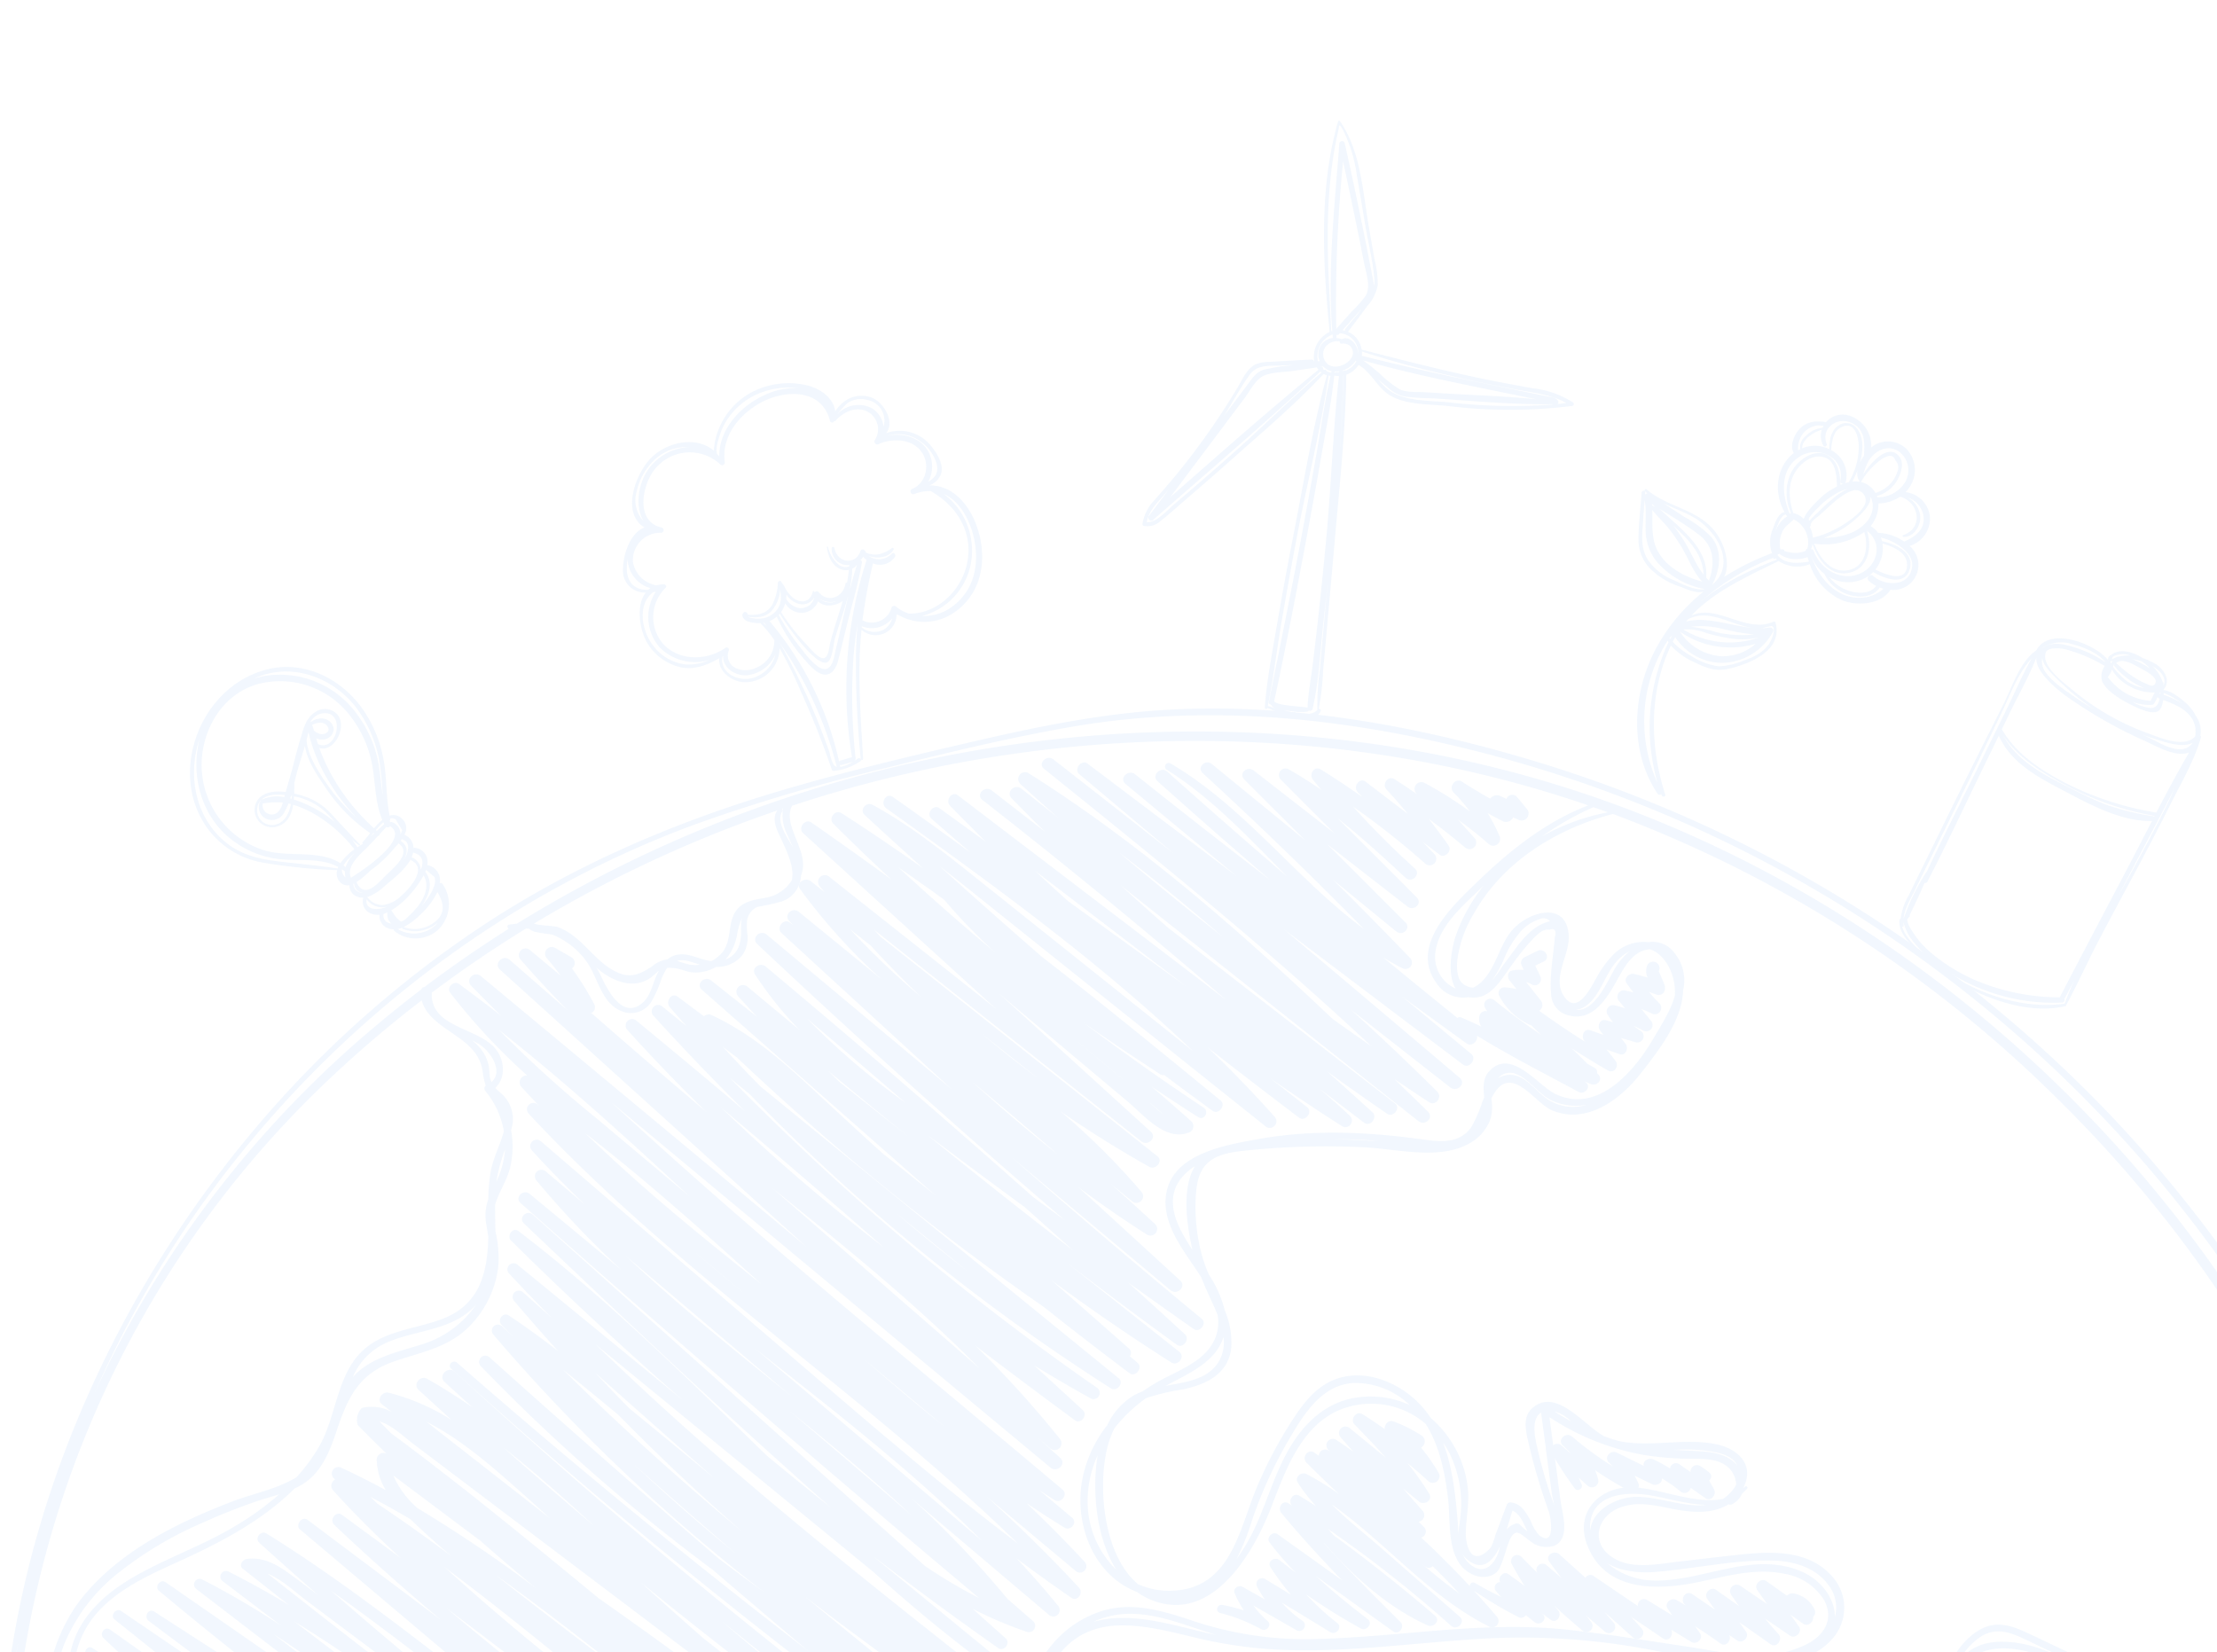 <svg xmlns="http://www.w3.org/2000/svg" xmlns:xlink="http://www.w3.org/1999/xlink" width="377" height="281" viewBox="0 0 377 281">
  <defs>
    <clipPath id="clip-path">
      <rect id="Rectangle_60294" data-name="Rectangle 60294" width="377" height="281" transform="translate(31 170)" fill="none"/>
    </clipPath>
  </defs>
  <g id="BG1" transform="translate(-31 -170)" opacity="0.06">
    <path id="Path_108024" data-name="Path 108024" d="M553.848,491.432c-2.648-8.277-2.778-17.327.958-25.328v-.011a11.973,11.973,0,0,0,4.1,2.885c1.893.947,3.561,1.566,5.686,1.082,3.623-.828,9.314-3.11,8.018-7.844a.271.271,0,0,0-.344-.175c-4.581,2.113-9.59-3.082-13.963-1.037,3.984-4.209,9.568-6.672,14.836-9.275a5.767,5.767,0,0,0,5.3.535,10.086,10.086,0,0,0,5.6,6.176c2.519.964,6.536.693,8.12-1.826a4.241,4.241,0,0,0,3.246-7.449,4.878,4.878,0,0,0,3.443-5.116,4.707,4.707,0,0,0-4.136-4.029,5.485,5.485,0,0,0,1.065-1.516,5.156,5.156,0,0,0-.907-5.832,4.5,4.5,0,0,0-5.669-.5c-.107.079-.22.163-.332.259a5.364,5.364,0,0,0-4.158-5.55,3.819,3.819,0,0,0-3.533,1.251,2.195,2.195,0,0,0-.733-.113c-.254-.017-.507-.017-.755-.017h-.321a.279.279,0,0,0-.073.017,4.046,4.046,0,0,0-2.84,1.527c-.778.975-1.431,2.648-.738,3.826-3.009,2.293-3.46,6.756-1.578,10.03a.488.488,0,0,0-.09.006c-1.026.31-1.5,1.8-1.831,2.71a5.7,5.7,0,0,0-.3,4,2.206,2.206,0,0,0,.124.259,43.309,43.309,0,0,0-8.176,4.051c1.211-2.406-.107-6.007-1.741-7.962-3.043-3.634-7.979-3.927-11.444-6.919a.212.212,0,0,0-.282.316c.146.13.293.259.44.378a.559.559,0,0,0-.423.208c.011-.135.023-.265.028-.4.028-.389-.58-.361-.608.028-.18,2.626-.513,5.291-.53,7.922a7.009,7.009,0,0,0,1.809,4.829,12.387,12.387,0,0,0,5.088,3.195c1.149.428,2.868,1.279,4.164.913a31.535,31.535,0,0,0-8.306,10.092c-3.826,7.472-4.3,17.113.485,24.269a.384.384,0,0,0,.625.045c.034.09.062.175.1.265a.308.308,0,0,0,.586-.186Zm34.733-33.668a7.05,7.05,0,0,1-4.784-.485c-2.586-1.257-4.243-3.882-5.167-6.548a.081.081,0,0,0,.017-.011,6.691,6.691,0,0,0,2.265,3.184,6.924,6.924,0,0,0,4.3,3.6c1.775.513,4.029.366,5.111-1.279a5.664,5.664,0,0,0,.665.208,6.387,6.387,0,0,1-2.406,1.324ZM587.7,446.8c.84,2.592.18,6.271-3.139,6.542-2.755.225-4.5-2.293-5.381-4.564a11.94,11.94,0,0,0,8.514-1.972Zm-2.581,6.931c3.291-.7,3.961-4.4,3.037-7.139,2.879,2.175,1.741,6.345-1.634,7.449-3.11,1.014-6.328-1.071-7.4-3.984a.439.439,0,0,0-.062-.1.313.313,0,0,0-.349-.22c-.023,0-.045.011-.068.011a5.2,5.2,0,0,0,.254-.919c.913,2.643,3.02,5.584,6.221,4.9Zm5.685-4.981c1.814.558,4.181,1.465,4.17,3.629-.017,3.172-3.724,1.657-5.387.789A5.753,5.753,0,0,0,590.8,448.749Zm5.043,3.578c-.051,3.747-4.463,3.843-6.649,1.933a.553.553,0,0,0-.738.823,5.836,5.836,0,0,0,1.257.873c-1.144,1.628-3.781,1.279-5.37.552a7.1,7.1,0,0,1-2.6-2.051,6.36,6.36,0,0,0,6.069.192,5.391,5.391,0,0,0,1.392-1.042c1.826,1.059,5.342,2.451,6.21-.456s-2.389-4.294-4.694-4.8a4.89,4.89,0,0,0-.2-.614C592.813,448.236,595.872,450.208,595.844,452.327Zm-2.034-11.551c3.189.964,4.068,5.308.485,6.559a.151.151,0,0,0,.051.293c1.871.051,3.088-2.045,2.846-3.741a4.2,4.2,0,0,0-2.091-2.958,4.02,4.02,0,0,1,2.654,3.043c.372,2.333-1.324,3.6-3.2,4.423a.489.489,0,0,0-.056.039,8.3,8.3,0,0,0-4.446-1.493,4.258,4.258,0,0,0-1.273-1.144,5.742,5.742,0,0,0,1.319-3.865,6.915,6.915,0,0,0,3.708-1.15Zm-8.131,6.074a12.908,12.908,0,0,1-4.852.947,16.769,16.769,0,0,0,5.511-3.3c.9-.806,2.507-2.31,2.423-3.73a3.658,3.658,0,0,1,.22.563C589.73,443.83,587.8,445.892,585.679,446.85Zm-7.106-1.138c-.073-.7,1.206-1.476,1.657-1.9.637-.592,1.279-1.183,1.938-1.758a14.748,14.748,0,0,1,2.248-1.719,5.7,5.7,0,0,1,1.488-.637,1.737,1.737,0,0,1,1.826,2.547c-.806,1.493-2.643,2.722-4.046,3.578a17.426,17.426,0,0,1-4.722,1.938,4.486,4.486,0,0,0-.479-1.719c-.023-.051-.056-.1-.079-.146a.175.175,0,0,0,.175-.186Zm7.968-9.4a2.671,2.671,0,0,0,.209,1.674.15.15,0,0,0,.18.056,1.244,1.244,0,0,0-.068.163c0,.011-.006.028-.006.039a4.616,4.616,0,0,0-1.183-.023,15.959,15.959,0,0,0,.868-1.916Zm-1.476,2.012a6.236,6.236,0,0,0-.637.169.442.442,0,0,0,.135-.242,4.846,4.846,0,0,0-2.5-5.376c.13-1.313.265-3.054,1.516-3.781,2.508-1.459,3.167,1.595,3.184,3.15A11.833,11.833,0,0,1,585.065,438.319Zm4.113-2.671a9.818,9.818,0,0,1,1.24-1.076,3.53,3.53,0,0,1,.969-.558c.823-.378,1.364-.169,1.629.637a1.691,1.691,0,0,1,.3,1.916,5.455,5.455,0,0,1-.947,1.752,5.728,5.728,0,0,1-2.682,1.8.265.265,0,0,0-.079.045,3.818,3.818,0,0,0-.84-1.037,3.673,3.673,0,0,0-1.623-.834,11.506,11.506,0,0,1,2.034-2.654Zm-8.1,4.626c-.417.31-3.375,2.953-3.657,4.3a3.229,3.229,0,0,0-1.781-.986c-.885-2.615-1.031-5.573.9-7.8,1.127-1.3,2.868-2.31,4.6-1.617,1.781.716,1.871,3.324,1.922,4.88A14.627,14.627,0,0,0,581.081,440.274Zm-.3,1.476a16.485,16.485,0,0,1,2.068-1.459,8.323,8.323,0,0,1,2.091-.862,10.344,10.344,0,0,0-2.012,1.223,35.431,35.431,0,0,0-3.308,3,8.637,8.637,0,0,0-1.195,1.206.3.3,0,0,0-.113-.085c-.535-.237,2.282-2.874,2.468-3.026Zm13.033-8.469a3.963,3.963,0,0,1,.885,4.936,5.455,5.455,0,0,1-4.728,2.671.165.165,0,0,0-.051.011c-.023-.079-.051-.158-.079-.237h.028a5.755,5.755,0,0,0,3.46-2.727c.563-1,1.178-2.772.434-3.837-1.809-2.575-4.846.7-6.243,2.908a12.157,12.157,0,0,1,.919-2.316c1.189-1.876,3.448-2.953,5.392-1.414ZM577.244,430.1a3.716,3.716,0,0,1,2.727-1.442c.13.017.254.028.383.039s.282.028.417.034a2.887,2.887,0,0,0-.175.349,4.38,4.38,0,0,0-2.846,1.409,2.25,2.25,0,0,0-.918,2.22c-.135.068-.265.135-.389.208A4.2,4.2,0,0,1,577.244,430.1Zm-.124,2.474c-.023-1.51,1.966-2.795,3.353-3.161a3.362,3.362,0,0,0,.282,2.7c.169.31.693.062.563-.27-1.121-2.874,2.079-4.868,4.5-3.471,2.091,1.206,1.95,3.392,1.837,5.443a7.65,7.65,0,0,0-.676,1.155c.575-2.119.637-4.384-.614-5.883a2.234,2.234,0,0,0-3.043-.394c-1.335.868-1.555,2.541-1.561,4.018a5.586,5.586,0,0,0-4.637-.141Zm-.575,1.5c3.077-2.13,7.838-.146,7.105,3.967a.467.467,0,0,0,.456.558c-.147.056-.3.113-.44.175-.079-1.736-.338-3.663-1.82-4.79-1.364-1.037-3.048-.642-4.384.248-3.1,2.068-3.651,6.131-2.226,9.348a.364.364,0,0,0-.2.152C573.705,440.5,573.271,436.335,576.545,434.076Zm-2.209,9.748a.231.231,0,0,0,.039-.011c.051.079.1.158.158.237a.277.277,0,0,0,.073.068,4.889,4.889,0,0,0-1.859,2.192,4.316,4.316,0,0,0-.18.445c.208-.687.941-2.924,1.775-2.924Zm-.456,5.928a1.244,1.244,0,0,0-.434.017,4.659,4.659,0,0,1,.344-3.071c.456-.93,1.245-1.33,1.888-2.051a4.381,4.381,0,0,1,2.355,4.992.32.32,0,0,0-.27.344,5.264,5.264,0,0,1-1.4.366,5.948,5.948,0,0,1-2.248-.321.284.284,0,0,0-.242-.282Zm-.648.744a4.647,4.647,0,0,0,2.9.913,5.516,5.516,0,0,0,1.916-.344c.073.259.158.513.248.772-1.876.287-4.158.5-5.364-1.144a.939.939,0,0,1,.31-.2Zm-14.4-6.114c3.848,2.288,7.173,7.889,3,11.4,1.364-2.558,1.809-5.731-.141-8.131a18.519,18.519,0,0,0-4.5-3.37q-1.817-1.183-3.64-2.367C555.285,442.759,557.144,443.384,558.829,444.382Zm-4.457,1.724a30.042,30.042,0,0,1,2.367,3.443c1.116,1.893,1.882,4.1,3.415,5.691-2.879-.783-5.759-2.248-7.37-4.84-1.409-2.271-1.054-4.829-1.138-7.353.823,1.076,1.888,2,2.722,3.06Zm.93-.332c2.5,2.327,4.9,4.666,5.071,8.272-1.42-1.8-2.243-4.108-3.5-6.012-.468-.7-.992-1.488-1.572-2.26Zm5.511,8.79c.462-5.015-4.508-8.43-7.922-11.7,2.276,1.409,4.592,2.789,6.7,4.4,2.66,2.034,2.7,4.987,1.7,7.787a6.493,6.493,0,0,1-.479-.485Zm-9.021-12.385c.1.118.186.237.287.355q-.236-.152-.473-.287c0-.068-.011-.13-.017-.2.068.045.135.085.2.13Zm3.392,12.763a9.485,9.485,0,0,1-4.361-3.544c-1.037-1.736-.941-3.556-.812-5.5q.152-2.257.333-4.508c.411,2.023,0,4.085.248,6.125a8.6,8.6,0,0,0,1.8,4.294,14.118,14.118,0,0,0,8.137,4.677c-1.482.394-4.2-1.02-5.336-1.544Zm17.011-3.736a.22.22,0,0,0,.411.039,3.424,3.424,0,0,0,.248.248c-4.615,1.764-9.348,4.012-13.106,7.263a40.361,40.361,0,0,1,12.442-7.556Zm-1.826,11.94a15.047,15.047,0,0,1,1.589-.366c.828.349.034,2.164-.208,2.626-.952,1.786-2.846,2.677-4.671,3.3a11.985,11.985,0,0,1-4.159.93,11.286,11.286,0,0,1-4.632-1.752,12.132,12.132,0,0,1-3.167-2.417c.141-.27.282-.535.428-.789a9.666,9.666,0,0,0,7.646,4.367,10,10,0,0,0,8.965-5.263c.248-.439-.22-.811-.625-.738a8.549,8.549,0,0,1-1.487.124,3.176,3.176,0,0,0,.327-.023Zm-12.616-1.527c3.093-1.606,6.317.321,9.4,1.161a11.57,11.57,0,0,0,1.521.316c-3.685-.366-7.922-1.989-11.292-1.059.118-.147.248-.282.372-.423Zm5.781,1.634a36.166,36.166,0,0,0,5.387.964,18.751,18.751,0,0,1-6.384-.383,25.008,25.008,0,0,0-4.271-.924,14.573,14.573,0,0,1,5.274.344Zm-2.536.772a30.781,30.781,0,0,0,3.7.823,12.674,12.674,0,0,0,5.128-.135,15.078,15.078,0,0,1-12.915-1.347,9.233,9.233,0,0,1,4.085.665Zm8.232,1.781a8.354,8.354,0,0,1-6.012,2.107,9.042,9.042,0,0,1-6.863-4.175,15.04,15.04,0,0,0,12.87,2.068Zm-14.667-.958a5.559,5.559,0,0,1,.479-.485c-.118.208-.237.423-.349.637-.045-.051-.09-.1-.13-.152Zm-1.347,2.215c.321-.614.676-1.211,1.048-1.8l.152.271c-.09.186-.186.366-.271.558a34.344,34.344,0,0,0-1.589,23.424A25.566,25.566,0,0,1,553.217,467.062Z" transform="translate(-239.682 -186.321)" fill="#1d78ec"/>
    <path id="Path_108027" data-name="Path 108027" d="M45.819,13.435C43.177,1.777,27.878-4.134,18.322,3.281a14.825,14.825,0,0,0-5.449,9.235,95.709,95.709,0,0,0-1.256,12.509,2.147,2.147,0,0,0-1.876.361,1.686,1.686,0,0,0-.682,1.741,1.965,1.965,0,0,0-1.921,1.234,2.4,2.4,0,0,0-.208,1.121,2.177,2.177,0,0,0-2.755,1.471,2.851,2.851,0,0,0-.141,1.279,2.218,2.218,0,0,0-2.367,1.657,2.764,2.764,0,0,0-.118.789.241.241,0,0,0-.276.068,5.756,5.756,0,0,0,.18,7.427,6.039,6.039,0,0,0,7.765.8.454.454,0,0,0,.192-.5,1.2,1.2,0,0,1,.141.017,2.609,2.609,0,0,0,2.924-2.158,2.374,2.374,0,0,0,2.919-1.989A.375.375,0,0,0,15.341,38a2.455,2.455,0,0,0,2.288-1.544,2.118,2.118,0,0,0,2.592-.276,2.059,2.059,0,0,0,.654-2.243c3.353-.659,6.8-.411,10.154-1.149A21.567,21.567,0,0,0,39.7,28.852c4.666-3.64,7.466-9.506,6.125-15.428ZM12.991,15.948c.361-3.308.913-6.581,2.936-9.331C19.883,1.23,26.9-.4,33.124,1.371c.3.085.6.186.9.287-5.838-1.533-12.667,0-16.82,4.925a16.16,16.16,0,0,0-3.747,8.9c-.3,3.195.276,6.852-1.307,9.731a2.447,2.447,0,0,0-.259-.1c.462-3.043.761-6.1,1.093-9.162ZM15.5,30.142q.955.938,1.938,1.843a.315.315,0,0,0,.321.293c.394.366.789.732,1.189,1.093a.532.532,0,0,0,.135.665.017.017,0,0,1-.006.011c-2.113,3.33-7.353-4.406-8.762-6.677,2.017-.823,3.865,1.476,5.19,2.772ZM12.428,26.1a7.305,7.305,0,0,1,1.082.845,12.717,12.717,0,0,1,1.02,1.042c-.192-.169-.378-.338-.575-.5a5.3,5.3,0,0,0-1.837-1.014C12.225,26.35,12.332,26.22,12.428,26.1Zm11.732-8.4a10.724,10.724,0,0,1-3.088,5.781c-.445.423-.9.828-1.352,1.234a20.992,20.992,0,0,0,2.609-3.944,20.082,20.082,0,0,0,1.29-3.11C23.8,17.678,23.979,17.689,24.159,17.7Zm-.423-.417c.023-.079.051-.158.073-.242.147.045.3.09.451.135-.011.051-.017.1-.028.158ZM16.795,27.55a15.208,15.208,0,0,0-.958,1.189c-.073.107.09.225.18.135,1.7-1.662,3.426-3.257,5.178-4.868a10.651,10.651,0,0,0,2.868-4.282,16.736,16.736,0,0,0,.58-2.006c.631.022,1.245.017,1.8.022.744.175,1.471.349,2.153.546,1.352.389,2.744.857,4.142,1.257-2.491.366-5.032,2.107-6.92,3.392a28.719,28.719,0,0,0-7.9,7.7c-.62-.49-1.189-.918-1.527-1.257a.188.188,0,0,0-.315.056l-.017-.017a.217.217,0,0,0-.023-.073c-.135-.248-.316-.547-.53-.862.445-.293.873-.6,1.29-.93Zm17.045-4.9A1.845,1.845,0,0,0,35.6,24.44a2.033,2.033,0,0,0,1.769-1.64,2.92,2.92,0,0,0-.569-2.237.043.043,0,0,0,.028-.011.4.4,0,0,0,.051-.034A2.842,2.842,0,0,1,38.32,23c-.107,3.488-6.688,1.893-5.274-1.245.321-.1.648-.2.975-.287a2.644,2.644,0,0,0-.192,1.172Zm1.482-1.555c.332-.1.659-.208.986-.332a3.24,3.24,0,0,1,.378,1.3,1.389,1.389,0,0,1-.98,1.482c-.772.124-1.071-.811-.941-1.414a2.682,2.682,0,0,1,.558-1.037Zm-.378-.918A27.983,27.983,0,0,0,26.2,23.932a31.3,31.3,0,0,0-5.719,4.48,31.477,31.477,0,0,1,5.105-4.66c2.186-1.555,5.3-3.741,8.17-3.933.417.107.84.2,1.262.287-.028.022-.051.045-.079.068ZM17.939,31.213l-.079.1c-.169-.186-.344-.372-.518-.558C17.533,30.9,17.736,31.055,17.939,31.213Zm.5.4a10.6,10.6,0,0,1,1.33,1.262c-.113.051-.22.1-.333.158L18.288,31.77c.051-.056.1-.107.147-.163ZM7.34,36.025a5.487,5.487,0,0,1-1.662-3.251A3.272,3.272,0,0,1,7.03,30.142,8.938,8.938,0,0,0,9,33.207c1.144,1.347,2.62,3.3,4.35,4.254-1.3,3.071-4.784-.039-6.018-1.442Zm3.381,3.7C9.036,40.73,7,39.969,5.491,38.774a15.5,15.5,0,0,1-1.8-1.69c-.209-.231-.626-.58-.7-.89a.613.613,0,0,1-.135-.3,4.911,4.911,0,0,1,.811-.9c.344-.293.761-.49,1.1-.772a13.7,13.7,0,0,0,1.257,1.73A17.344,17.344,0,0,0,10.721,39.721Zm.006-6.4c-.417-.417-.862-.828-1.257-1.268a5.751,5.751,0,0,1-.918-1.2c-.631-1.11-.287-1.961,1.02-2.541a14.486,14.486,0,0,0,1.938,2.31,21.116,21.116,0,0,0,3.967,4.22c.214.214.44.423.671.62-1.583,2.412-4.322-1.037-5.426-2.141Zm-.361-6.874a1.593,1.593,0,0,1,1.409-.614c-.118.175-.248.344-.383.513a3.144,3.144,0,0,0-1.02.1Zm-1.1,1.324c.022.045.045.084.068.13A1.624,1.624,0,0,0,7.785,29.28c-.006.034-.011.068-.017.1a1.5,1.5,0,0,1,.056-.473,1.531,1.531,0,0,1,1.437-1.127ZM6.68,30.029a3.239,3.239,0,0,0-1.279,3.5C4.838,32.244,4.607,29.714,6.68,30.029Zm-2.508,2.9a4.816,4.816,0,0,0,.265.665,1.915,1.915,0,0,0-1.888.642A1.34,1.34,0,0,1,4.179,32.92Zm-1.95,8.8a5.475,5.475,0,0,1-.631-6.418,3.813,3.813,0,0,0,.254.806.165.165,0,0,0-.237.068A5.878,5.878,0,0,0,2.657,42.11,3.988,3.988,0,0,1,2.223,41.727Zm.366-.383a5.48,5.48,0,0,1-.654-5,10.819,10.819,0,0,0,1.888,2.581,13.258,13.258,0,0,0,4.068,3.144C5.97,43.2,4.117,43.581,2.584,41.338Zm6.176.107a5.472,5.472,0,0,1-1.121-.518,13.773,13.773,0,0,1-2.113-1.538c1.8,1.285,3.961,2.017,5.809.614.113.045.225.09.332.13-.417.485-.828.975-1.245,1.459a2.555,2.555,0,0,1-1.668-.141ZM11.78,39.3a.359.359,0,0,0-.068-.068,2.417,2.417,0,0,0,2.1-1.55,5.281,5.281,0,0,0,.609.22c.068.017.141.034.214.045a.4.4,0,0,0-.09.175c-.434,1.5-1.538,1.617-2.755,1.178Zm1.51-2.992c1.223.721,2.446.862,3.291-.5.1.073.192.146.287.208-.428,1.7-2.49,1.082-3.572.293Zm6.953-1.324c-.62.372-1.24.738-1.86,1.11-.214-.085-.434-.175-.648-.259a.1.1,0,0,0-.006-.039,2.174,2.174,0,0,0,2.017-1.364.355.355,0,0,0,0-.366c.1-.045.192-.084.282-.13a.3.3,0,0,0,.321.113.2.2,0,0,0,.056-.011A1.211,1.211,0,0,1,20.243,34.988Zm-.09-2.282A10.885,10.885,0,0,0,18.727,31.3a35.231,35.231,0,0,1,7.928-6.564A33.016,33.016,0,0,1,31.9,22.163c.163-.062.332-.124.5-.18-.98,2.862,5.077,5.59,6.44,1.938.676-1.82-.71-3.55-2.282-4.26a13.026,13.026,0,0,0-2.22-.749c-2.006-.676-4.147-1.133-6.119-1.69-1.1-.316-2.209-.625-3.313-.941.248-2.13-.051-4.35-1.983-5.094A2.961,2.961,0,0,0,18.97,14.6c.468,1.91,2.023,2.654,3.77,2.947A17.974,17.974,0,0,1,21.19,21.1a23.627,23.627,0,0,1-6.035,6.863A10.108,10.108,0,0,0,12.8,25.572c2.344-3.7.93-8.914,2.2-13A15.226,15.226,0,0,1,28.876,1.991c6.243-.242,12.639,3.33,14.391,9.579a14.993,14.993,0,0,1-5.443,15.693,19.517,19.517,0,0,1-9.461,3.9c-2.767.383-5.618.445-8.2,1.544ZM23.28,11.992a.3.3,0,0,0-.169-.147,2.189,2.189,0,0,0-2.75,1.088,2.35,2.35,0,0,0,1.172,3.139,10,10,0,0,0,1.42.676c-.034.135-.068.27-.107.406-1.623-.31-3.071-.986-3.5-2.648a2.525,2.525,0,0,1,3.736-2.755,2.648,2.648,0,0,1,.389.3A.379.379,0,0,0,23.275,12Zm-.163,3.787a3.43,3.43,0,0,1-1.64-.84,1.554,1.554,0,0,1,1.471-2.564A14.462,14.462,0,0,1,23.117,15.779Zm.451-3.623s-.017-.023-.028-.04c1,1,.986,2.654.851,4.018-.124-.034-.248-.068-.372-.107a6.091,6.091,0,0,0-.456-3.877ZM39.615,27.978a21.425,21.425,0,0,1-9.309,4.2,47.161,47.161,0,0,1-5.916.58c1.741-.259,3.522-.383,5.274-.693a20.093,20.093,0,0,0,8.514-3.7A16.144,16.144,0,0,0,44.7,13.125a14.451,14.451,0,0,0-.552-2.35,16.088,16.088,0,0,1,.6,1.521c1.888,5.753-.547,11.946-5.133,15.682Z" transform="translate(63.308 329.59) rotate(-90)" fill="#1d78ec"/>
    <path id="Path_108029" data-name="Path 108029" d="M679.5,511.21a.237.237,0,0,0-.1-.276,4.362,4.362,0,0,0-.766-3.375,6.871,6.871,0,0,0-1.285-1.82c-.749-.766-2.761-2.462-4.2-2.586v-.09c1.33-1.454.1-3.482-1.42-4.378a10.513,10.513,0,0,0-2.124-.964c-.152-.1-.31-.2-.462-.282-1.448-.806-3.578-1.4-4.913-.242a.143.143,0,0,0-.079.017.8.8,0,0,0-.434.839c-2.344-2.868-10.013-5.736-12.194-1.668-2.795,1.955-4.057,6.069-5.488,8.937-2.209,4.429-4.446,8.841-6.649,13.275-2.152,4.333-4.271,8.683-6.407,13.022-1.065,2.169-2.141,4.339-3.2,6.514a10.462,10.462,0,0,0-1.347,3.973.125.125,0,0,0-.186.084c-.282,2.293,1.916,4.209,3.4,5.663a33.464,33.464,0,0,0,7.472,5.505c5.054,2.744,11.585,4.9,17.355,3.544a.193.193,0,0,0,.141-.225.176.176,0,0,0,.028-.034c2.045-3.826,3.837-7.793,5.86-11.636,1.972-3.747,3.989-7.477,5.99-11.213s3.961-7.483,5.86-11.269c1.826-3.64,4.023-7.387,5.156-11.315Zm-32.9-5.083-4.846,9.849c-2.941,5.979-5.978,11.923-8.807,17.952a35.3,35.3,0,0,0-3.854,7.7.324.324,0,0,0-.011.073.847.847,0,0,0-.141.327c.152-1.719,1.166-3.319,1.916-4.846q1.53-3.111,3.06-6.215,2.992-6.069,5.973-12.137c1.933-3.956,3.837-7.917,5.748-11.878,1.448-3,2.738-6.683,5.1-9.2-1.555,2.677-2.772,5.607-4.13,8.368Zm28.456-1.527a10.023,10.023,0,0,1,1.206.811,15.468,15.468,0,0,0-3.11-1.448c0-.107.006-.214.006-.316A9.542,9.542,0,0,1,675.053,504.6Zm-2.553,0c-.2.873-.609,1.595-1.454,1.612a7.554,7.554,0,0,1-3.212-1.071,7.8,7.8,0,0,0,3.448.507.292.292,0,0,0,.242-.186,6.492,6.492,0,0,0,.609-1.161.324.324,0,0,0,.2.242c.056.023.107.045.163.062Zm-7.691-5.5a13.263,13.263,0,0,0,5.032,3.719,7.97,7.97,0,0,1-2.857-1.116,12.43,12.43,0,0,1-2.434-2.485c.062-.169.13-.332.192-.5a.383.383,0,0,0,.113,0A.264.264,0,0,0,664.809,499.1Zm.208-.462c1.042-1.11,3.139.231,4.136.772.772.417,3.032,1.527,2.62,2.53-.338.823-1.02.372-1.7.084a13.374,13.374,0,0,1-1.6-.817,18.945,18.945,0,0,1-3.212-2.508A.273.273,0,0,0,665.018,498.639Zm-1.319,2.254a3.555,3.555,0,0,0,.665-1.217,9.745,9.745,0,0,0,1,1.33,8.622,8.622,0,0,0,6.283,2.57l-.152.3a8.48,8.48,0,0,0-.524,1.121,9.865,9.865,0,0,1-7.314-4.08c.011-.011.022-.017.034-.028Zm8.954,2.733a1.685,1.685,0,0,1-.017.169c-.017,0-.028-.011-.045-.017a.324.324,0,0,0-.242.023c.023-.056.051-.107.073-.163a.237.237,0,0,0,.186,0,.08.08,0,0,0,.034-.011Zm.5-1.256a.734.734,0,0,0-.023-.107c0-.113-.006-.22-.006-.31a.158.158,0,0,0-.13-.169,7.123,7.123,0,0,0-1.679-2.66c1.3.772,2.384,1.91,1.837,3.251Zm-3.815-4.13.1.034c.214.147.411.293.6.439a6.65,6.65,0,0,1,.806.783,15.076,15.076,0,0,0-3.037-1.606,10.377,10.377,0,0,1,1.533.349Zm-1.888-.947a6.315,6.315,0,0,0-1.814.152,1.357,1.357,0,0,0-.727.231,5.64,5.64,0,0,0-.592.276c.068-.152.135-.3.2-.456v-.028a3.5,3.5,0,0,1,2.936-.18Zm-2.975.9c-.09.146-.186.3-.276.445-.034-.073-.068-.152-.1-.22.023-.056.051-.107.073-.163a.106.106,0,0,0,.1.006A2.011,2.011,0,0,1,664.477,498.188Zm-1.775,3.477c.749,1.662,3.144,3.088,4.705,3.877,1.054.53,3.516,1.8,4.711,1.245.592-.276.851-1.071.964-1.961,1.814.693,3.747,1.431,4.857,3.1a4.3,4.3,0,0,1,.58,3.11c-1.848,2.074-6.08.175-8.215-.6a41.773,41.773,0,0,1-6.44-3,43.349,43.349,0,0,1-6.266-4.356c-1.448-1.206-5.714-4.322-4.316-6.615a2.319,2.319,0,0,1,.93-.372,6.692,6.692,0,0,1,2.958.327,25.457,25.457,0,0,1,5.973,2.631,3.159,3.159,0,0,0-.451,2.609Zm15.389,10.453a2.374,2.374,0,0,1-1.612,1.054c-1.978.361-4.406-1.285-6.136-2.091-.248-.118-.5-.237-.744-.349q1.378.533,2.789.964C674.061,512.2,676.467,512.962,678.09,512.117Zm-16.78-5.7c-1.071-.637-2.124-1.3-3.15-2.012-1.7-1.178-3.8-2.513-5.032-4.215a3.294,3.294,0,0,1-.62-2.536c.152,1.324,1.6,2.682,2.429,3.51a43.328,43.328,0,0,0,6.367,5.252Zm-3.617-11.055c1.978.541,4.277,1.437,5.6,3.077a19.34,19.34,0,0,0-5.392-2.581c-1.51-.456-3.426-.958-4.908-.124-.147.085-.276.169-.4.254a.152.152,0,0,0-.039-.045,6.14,6.14,0,0,1,5.139-.58Zm-1.274,8.689a77.3,77.3,0,0,0,13.85,7.883c1.921.9,5.105,2.7,7.218,1.82-1.95,3.37-3.786,6.807-5.59,10.266a.274.274,0,0,0-.13-.056,52.567,52.567,0,0,1-15.1-4.913c-4.305-2.2-8.559-4.976-11.022-9.241.5-1.02.992-2.034,1.488-3.054,1.471-3.02,3.189-6.041,4.406-9.185-.344,2.389,3.437,5.393,4.885,6.48Zm-.93,51.355a36.748,36.748,0,0,1-14.881-3.15,31.577,31.577,0,0,1-6.424-3.944,19.483,19.483,0,0,1-2.31-2.158c-.3-.332-2.519-3.1-2.288-4.074a.351.351,0,0,0,.13-.141c.017-.034.034-.073.056-.113a.388.388,0,0,1,.084-.039.238.238,0,0,0,.107-.349c.885-1.8,1.752-3.651,2.547-5.511a.371.371,0,0,0,.468-.186c3.308-6.4,6.356-12.937,9.511-19.412l2.648-5.438c1.843,4.311,6.153,6.813,10.137,8.9,4.682,2.451,10.424,5.781,15.913,5.618-1.38,2.654-2.744,5.319-4.13,7.956-3.837,7.314-7.714,14.617-11.512,21.947a.326.326,0,0,0-.034.1Zm15.845-30.817a42.466,42.466,0,0,1-7.934-1.944c-2.429-.947-4.756-2.13-7.072-3.308-4.08-2.068-8.221-4.35-10.458-8.475,2.4,3.657,6.317,6.125,10.1,8.187a51.484,51.484,0,0,0,15.648,5.5c-.028.051-.056.1-.079.152a.375.375,0,0,0-.2-.113Zm-31,28.9a33.256,33.256,0,0,1-6.717-4.384c-1.674-1.409-4.215-3.432-4.93-5.714.141.028.3-.051.271-.231a4.656,4.656,0,0,1-.045-.558,8.266,8.266,0,0,0,1.336,2.879,21.574,21.574,0,0,0,6.632,5.8,33.07,33.07,0,0,0,19.04,5.009.409.409,0,0,0,.355-.592.02.02,0,0,0,.006-.011q.837-1.58,1.662-3.155c-.58,1.307-1.127,2.62-1.623,3.95-5.4.778-11.14-.609-15.991-2.992Zm27.509-19.643c-.778,1.431-1.578,2.862-2.384,4.3q1.149-2.214,2.3-4.423c2.412-4.621,4.908-9.23,7.274-13.9-.406.935-.823,1.865-1.273,2.778-1.876,3.792-3.894,7.528-5.917,11.241Z" transform="translate(-274.236 -215.802)" fill="#1d78ec"/>
    <path id="Path_108037" data-name="Path 108037" d="M295.1,434.732a3.311,3.311,0,0,0,2.029-1.995c.462-1.578-.682-3.465-1.645-4.632a6.807,6.807,0,0,0-7.725-2.248c1.578-1.865-.338-5.319-2.564-6.1a4.864,4.864,0,0,0-4.266.524,5.968,5.968,0,0,0-1.8,1.865c-.3-2.26-2.451-3.787-4.559-4.367a13.51,13.51,0,0,0-9.28.924,12.183,12.183,0,0,0-5.663,5.747,11.631,11.631,0,0,0-1.149,4.373c-3.167-2.682-8.418-1.38-11.027,1.628-2.5,2.885-4.6,9.089-.761,11.444-2.451.913-3.623,4.592-3.646,6.942a3.705,3.705,0,0,0,3.86,4.113c-1.792,2.276-1,6.762.5,8.954a8.961,8.961,0,0,0,5.522,3.77c2.338.462,4.491-.428,6.486-1.55-.293,2.209,2.164,4.091,4.44,4.079a5.875,5.875,0,0,0,5.809-5.793,73.5,73.5,0,0,1,3.725,7.607q2.9,6.415,5.167,13.084a.291.291,0,0,0,.3.175,9.538,9.538,0,0,0,4.542-1.645.255.255,0,0,0,.113-.271.2.2,0,0,0,.355-.118c-.332-5.719-.749-11.439-.592-17.169.045-1.617.163-3.206.327-4.784a3.6,3.6,0,0,0,3.865.6,3.51,3.51,0,0,0,2.085-3.212c.118.039.237.079.355.113a8.944,8.944,0,0,0,8.1.327,10.677,10.677,0,0,0,5.883-7.877c1.166-5.838-2.316-14.605-8.773-14.509Zm-.969-7.083a6.975,6.975,0,0,1,2.248,3.448c.389,1.679-.411,2.355-1.448,3.031a5.389,5.389,0,0,0,.062-5.088c-1.364-2.541-4.384-3.274-7.06-2.767a6.6,6.6,0,0,1,6.193,1.375Zm-12.921-6.936a4.217,4.217,0,0,1,3.336-.53,3.588,3.588,0,0,1,2.795,4.559,4.17,4.17,0,0,0-1.933-3.1,4.884,4.884,0,0,0-5.928,1,13.178,13.178,0,0,1,1.736-1.921Zm-21.581,5.06a11.164,11.164,0,0,1,1.448-2.7,11.814,11.814,0,0,1,5.207-4.034,13.088,13.088,0,0,1,6.6-.828,11.728,11.728,0,0,0-5.731,1.138c-4.119,1.859-7.8,5.809-7.748,10.475-.028-.039-.062-.073-.09-.113a.1.1,0,0,0-.051-.068l-.011-.011c-.073-.085-.141-.169-.214-.254-.394-.851.406-3.082.6-3.6ZM245.311,435.96a10.571,10.571,0,0,1,3.268-5.747,7.725,7.725,0,0,1,5.657-1.983,8.9,8.9,0,0,0-7.027,3.95c-1.566,2.333-2.2,6.249-.637,8.666A5.177,5.177,0,0,1,245.311,435.96Zm.857,16.425c-2.113-.445-2.637-2.372-2.462-4.294.028-.282.062-.558.113-.823v.1a5.337,5.337,0,0,0,3.888,4.835,3.955,3.955,0,0,0-.378.293,5.656,5.656,0,0,1-1.155-.107Zm7.674,12.813a8.022,8.022,0,0,1-5.392-2.857c-2.282-2.643-3.088-7.314-.293-9.455.152-.023.3-.051.456-.079a7.854,7.854,0,0,0,.637,9.444,8.451,8.451,0,0,0,8.463,2.169,8.751,8.751,0,0,1-3.871.772Zm11.365,2.243c-2.6.789-5.809-.834-5.252-3.634.034-.017.068-.039.1-.056-.045,2.062,2.175,3.539,4.322,3.229a5.969,5.969,0,0,0,4.6-3.555,5.544,5.544,0,0,1-3.77,4.018Zm13.67,14.848a7.317,7.317,0,0,1-.7-2.074q-.364-1.031-.744-2.062c-.98-2.637-2.034-5.252-3.217-7.8-1.166-2.524-2.4-5.026-3.747-7.466-.276-.507-.563-1.009-.868-1.5a64.934,64.934,0,0,1,9.788,21.192,1.1,1.1,0,0,1-.513-.282Zm1.065.321a.274.274,0,0,0,.011-.118c-.017-.09-.039-.18-.056-.27a.412.412,0,0,0,.366.045c.625-.18,1.251-.355,1.876-.535a5.844,5.844,0,0,1-2.192.879Zm2.7-18.336a164.923,164.923,0,0,0,.823,17.011.042.042,0,0,0,.006.023.3.3,0,0,0-.451-.147c-.163.107-.366.242-.6.394a.276.276,0,0,0,.034-.1.26.26,0,0,0,.135-.276,98.232,98.232,0,0,1-.361-17.271c.152-1.893.389-3.764.687-5.618h0c-.169,2.012-.248,4.023-.276,5.984Zm-.67,16.679s-.039.006-.062.011l-1.95.575a.363.363,0,0,0-.18.152,55.951,55.951,0,0,0-11.827-23.886,4.509,4.509,0,0,0,1.228-.755,29.643,29.643,0,0,0,4.756,7.336c1.065,1.189,3.009,3.578,4.728,2.006a4.149,4.149,0,0,0,.986-2.062c.49-1.786.9-3.6,1.341-5.4.907-3.68,2.045-7.387,2.677-11.123a.343.343,0,0,0-.248-.378,2.825,2.825,0,0,0,.451-.569,3.377,3.377,0,0,0,.592.541,71.166,71.166,0,0,0-2.491,33.538Zm-15.31-23.6a5.112,5.112,0,0,1-2.519-.31c1.493.225,3,.22,4.142-.947a6.184,6.184,0,0,0,1.482-3.691c.169,1.3.3,2.451-.687,3.646a3.812,3.812,0,0,1-2.412,1.307Zm.907,1.392c-.225-.225-.462-.434-.71-.637a.385.385,0,0,0,.085-.011.4.4,0,0,0,.079-.017c.186.22.361.445.541.665Zm5.815-2.338a3.084,3.084,0,0,0,2.823-1.955c1.042,1.037,2.823.84,4.175-.028-.654,2.3-1.459,4.564-2.079,6.919-.225.862-.3,3.144-1.521,2.727-.885-.3-2.051-1.775-2.682-2.429a35.732,35.732,0,0,1-4.192-5.37,4.508,4.508,0,0,0,.366-.592,5.519,5.519,0,0,0,.349-.907,3.229,3.229,0,0,0,2.767,1.623Zm-2.609-2.389a5.323,5.323,0,0,0,.039-.732,3.7,3.7,0,0,0,2.457,1.662,2.359,2.359,0,0,0,2.3-1.189,2.335,2.335,0,0,1-2.9,1.758A3.224,3.224,0,0,1,270.78,454.014Zm5.607-.073a3.5,3.5,0,0,0,2.936.485c-.051.023-.1.045-.147.062a2.8,2.8,0,0,1-2.789-.552Zm4.885-.254.051-.051c-.738,3-1.375,6.023-2.1,8.993-.3,1.245-.614,4.44-3,2.941a13.19,13.19,0,0,1-2.609-2.755,37.484,37.484,0,0,1-4.1-6.069c.062-.062.118-.13.18-.2,1.437,2.344,6.97,10.171,8.424,7.934.631-.964.659-2.693.986-3.8.434-1.482.941-2.947,1.409-4.418.271-.845.53-1.7.761-2.569Zm.355-1.476a17.916,17.916,0,0,0,.394-3.319,1.967,1.967,0,0,0,.806-.687c-.406,1.285-.772,2.586-1.116,3.9-.028.039-.056.073-.09.113Zm5.443,7.19a3.489,3.489,0,0,1-3.448-.53c.006-.068.011-.13.023-.2a4.477,4.477,0,0,0,5.173-1.341A3.154,3.154,0,0,1,287.07,459.4Zm1.606-3.775a3.49,3.49,0,0,1-4.919,2.051,96.272,96.272,0,0,1,1.792-9.7,3.041,3.041,0,0,0,3.741-1.11c.2-.327-.18-.851-.524-.535a3.018,3.018,0,0,1-3.916.406c1.5.49,3.364.3,4.2-1.088a.2.2,0,0,0-.271-.276,5.757,5.757,0,0,1-2.344,1.082,3.9,3.9,0,0,1-2.068-.293c-.056-.09-.118-.192-.169-.293-.141-.293-.648-.372-.766-.006-.834,2.524-4,2.051-4.44-.485a.233.233,0,0,0-.462.056,2.724,2.724,0,0,0,3.031,2.829.229.229,0,0,0-.056.13.843.843,0,0,1-.011.118,1.913,1.913,0,0,1-1.758-.276A5.562,5.562,0,0,1,277.9,445.2a.1.1,0,0,0-.192.051c.2,1.589.969,3.392,2.671,3.832a2.344,2.344,0,0,0,1.065.006c-.068.721-.169,1.431-.3,2.136a.321.321,0,0,0-.293.276c-.394,2.248-2.97,3.308-4.559,1.364a.393.393,0,0,0-.637.039.166.166,0,0,0-.051-.011c-.011-.034-.017-.068-.028-.107a.143.143,0,0,0-.271.034c-.423,1.814-2.045,2.085-3.409.98a6.044,6.044,0,0,1-1.273-1.566,2.315,2.315,0,0,0-.468-.794c-.011-.011-.023-.017-.034-.028l-.237-.372a.183.183,0,0,0-.287,0,.206.206,0,0,0-.214.186,9.192,9.192,0,0,1-1.042,3.944c-1,1.476-2.507,1.651-4.136,1.544a.231.231,0,0,0-.028-.231c-.406-.547-1,.011-.8.575.327.93,1.955,1.138,3.015,1.087a19.377,19.377,0,0,1,2.367,2.879v.028a4.9,4.9,0,0,1-3.065,4.677,4.041,4.041,0,0,1-3.212.18,2.339,2.339,0,0,1-1.465-3.088.385.385,0,0,0-.58-.456c-3.144,2.22-8.013,2.282-10.667-.789a6.977,6.977,0,0,1,.518-9.444c.265-.276-.09-.659-.4-.563a.331.331,0,0,0-.079-.011,4.738,4.738,0,0,0-1.065.163,4.844,4.844,0,0,1-4.029-4.018,4.668,4.668,0,0,1,4.711-4.919.453.453,0,0,0,.135-.9c-4.536-1.031-3.234-7.342-1.11-9.911a7.6,7.6,0,0,1,11.174-.772c.282.276.766-.045.716-.4-.625-4.4,2.5-8.2,6.193-10.182,4.13-2.209,10.289-2.367,11.7,3.116a.36.36,0,0,0,.693.068.234.234,0,0,0,.259-.079c1.285-1.482,3.5-2.519,5.4-1.55a3.393,3.393,0,0,1,1.3,4.812.482.482,0,0,0,.558.738c2.395-1.065,5.742-.986,7.4,1.364,1.442,2.045.766,5.291-1.634,6.226a.478.478,0,0,0,.361.885,7.136,7.136,0,0,1,2.778-.513c4.384,2.485,7.269,6.919,6.221,12.182-.952,4.778-5.111,8.723-9.912,8.672a7.019,7.019,0,0,1-2.226-1.223.489.489,0,0,0-.772.3Zm14.2-6.536a9.636,9.636,0,0,1-5.263,7.1,8.555,8.555,0,0,1-3.725.744,11.425,11.425,0,0,0,8.1-8.024,12.054,12.054,0,0,0-4.384-12.718c4.187,1.882,6.136,8.537,5.274,12.892Z" transform="translate(-106.093 -182.182)" fill="#1d78ec"/>
    <path id="Path_108038" data-name="Path 108038" d="M473.015,386.065a15.591,15.591,0,0,0-6.762-2.406c-3.184-.575-6.362-1.155-9.523-1.826-6.6-1.392-13.106-3.082-19.632-4.761h-.023a3.915,3.915,0,0,0-2.361-3.043.4.4,0,0,0,.107-.09c1.1-1.431,2.175-2.885,3.251-4.333a7.142,7.142,0,0,0,1.736-3.5,17.417,17.417,0,0,0-.58-4.536q-.465-2.7-.935-5.409c-1.042-5.922-1.352-12.87-4.908-17.935a.187.187,0,0,0-.321.051c-3.291,11.484-2.586,24.021-1.437,35.781a4.7,4.7,0,0,0-2.688,4.254,3.471,3.471,0,0,0,.107.845.123.123,0,0,0-.045.006.431.431,0,0,0-.445-.4c-2.1.09-4.187.22-6.283.344-1.313.079-2.755,0-3.843.856-1.127.89-1.747,2.384-2.468,3.584q-1.572,2.612-3.262,5.15-3.22,4.818-6.88,9.32c-1.273,1.566-2.615,3.077-3.933,4.609a7.466,7.466,0,0,0-2.079,4.068.343.343,0,0,0,.3.372,3.285,3.285,0,0,0,2.817-.9c1.409-1.093,2.733-2.31,4.085-3.471q4.226-3.634,8.39-7.331c5.15-4.575,10.509-9.111,15.208-14.16a2.722,2.722,0,0,0,.547.225c-2.451,9.049-3.967,18.437-5.764,27.633Q424,416.169,422.775,423.3c-.823,4.84-1.809,9.743-2.175,14.639a.227.227,0,0,0,.451.051h0a17.976,17.976,0,0,0,6.3,1.645c1.082.068,2.277-.011,2.767-1.1a.267.267,0,0,0-.355-.344,43.646,43.646,0,0,0,.749-6.474q.33-3.609.654-7.224c.44-4.925.89-9.85,1.319-14.78.817-9.427,1.865-18.9,1.972-28.377a4.033,4.033,0,0,0,2.085-1.662c2.254,1.285,3.223,3.978,5.5,5.263,2.761,1.561,6.593,1.4,9.658,1.713a85.623,85.623,0,0,0,21.175,0,.324.324,0,0,0,.141-.575ZM454.736,382.1c2.975.665,5.973,1.262,8.97,1.82,2.784.513,5.68.84,8.176,2.22-.49.068-.986.13-1.476.186.034-.045.062-.1.1-.163a.423.423,0,0,0-.062-.428c-.479-.625-1.319-.609-2.051-.761l-4.435-.913c-3.071-.631-6.148-1.257-9.213-1.9-5.905-1.24-11.8-2.569-17.654-4.046a4.015,4.015,0,0,0,.028-.586,1.2,1.2,0,0,0-.011-.147C442.886,379.281,448.808,380.774,454.736,382.1ZM437.341,378.9c4.976,1.42,10.013,2.581,15.079,3.657,2.755.586,5.516,1.149,8.272,1.713,1.476.3,2.958.6,4.435.907.558.113,1.116.231,1.674.344-4.9-.513-9.866-.659-14.78-.952l-4.254-.254c-1.3-.079-2.947.079-4.17-.468a17.924,17.924,0,0,1-3.494-2.75c-.473-.389-.941-.778-1.414-1.172-.248-.208-.879-.614-1.358-1.025Zm-.862-1.4v.18h-.023c.006-1.352-1.414-3.093-2.755-2.383a3.606,3.606,0,0,0-.93-.2.313.313,0,0,0,.023-.13c0-.141-.006-.276-.011-.417a.477.477,0,0,0,.485-.152c.034-.034.062-.073.1-.107a3.326,3.326,0,0,1,3.122,3.206Zm-8.6,60.461c-.659-.2-5.432-.321-5.674-1.121,2.017-9.326,3.809-18.7,5.556-28.078q1.31-7.007,2.53-14.025c.766-4.4,1.657-8.813,2.124-13.259a.634.634,0,0,0,.1-.017.288.288,0,0,0,.163.068,3.43,3.43,0,0,0,.535.023c-1,9.2-1.307,18.5-2.164,27.717q-.668,7.2-1.476,14.4-.389,3.431-.806,6.857c-.3,2.457-.794,4.959-.885,7.432Zm4.6-57.165a3.581,3.581,0,0,0,.811-.062,1.186,1.186,0,0,1-.017.141,4.212,4.212,0,0,1-.535.023.335.335,0,0,0-.27.124h-.017c.006-.079.017-.152.023-.231Zm-1.121-1.206a2.236,2.236,0,0,1-.513-2.885,2.562,2.562,0,0,1,2.491-1.037.319.319,0,0,0,.293.394,1.886,1.886,0,0,1,1.459.372,1.611,1.611,0,0,1,.175,2.141C434.513,379.7,432.557,380.458,431.363,379.591Zm2.947-6.035a.294.294,0,0,0-.028.321,3.857,3.857,0,0,0-.456-.107l2.507-2.812c.237-.265.5-.53.761-.8C436.141,371.386,435.07,372.536,434.31,373.556Zm3.426-5.612a20.064,20.064,0,0,1-2.372,2.677c-.868.975-1.741,1.955-2.609,2.936a245.767,245.767,0,0,1,1.166-28.512c.969,4.513,1.921,9.027,2.829,13.546q.38,1.9.755,3.809C437.831,364.078,438.688,366.36,437.736,367.943Zm-6.4-12.408a88.6,88.6,0,0,1,.6-8.976c.18-1.482.406-2.964.687-4.435.141-.738.31-1.465.462-2.2.214-.992.079-1.538.851-.146a24.693,24.693,0,0,1,2.338,7.742c.513,2.9.98,5.815,1.476,8.723.49,2.885,1.245,5.838,1.488,8.756a4.62,4.62,0,0,1-.079,1.245,13.69,13.69,0,0,0-.225-1.459c-.276-1.482-.575-2.964-.868-4.446-1.211-6.136-2.485-12.256-3.865-18.352a.463.463,0,0,0-.913.022c-.806,10.593-2.012,21.243-1.211,31.87a1.7,1.7,0,0,0-.18.062c-.271-6.131-.693-12.267-.569-18.409Zm.8,18.938c.017.2.028.394.045.592a.1.1,0,0,0,.011.039,2.692,2.692,0,0,0-2.175,1.459,2.907,2.907,0,0,0-.073,2.457l-.287.045a3.067,3.067,0,0,1-.1-1.172,4.055,4.055,0,0,1,2.575-3.409ZM418,381.382c1.24-1.736,3.11-1.527,5.015-1.6.806-.034,1.617-.062,2.423-.1l-.547.085a30.735,30.735,0,0,0-4.429.71c-1.285.394-1.921,1.381-2.7,2.423q-1.691,2.248-3.375,4.491c-.237.316-.473.631-.716.947,1.454-2.31,2.75-4.75,4.333-6.959Zm-4.023,8.182,3.178-4.232c.89-1.183,1.893-3.217,3.279-3.826,1.426-.625,3.4-.592,4.925-.811,1.364-.2,2.733-.4,4.1-.6a3.1,3.1,0,0,0,.282.389c-8.587,7.01-16.893,14.38-25.227,21.694q4.733-6.305,9.472-12.616Zm2.215,4.232q-3.558,3.186-7.173,6.305-1.927,1.665-3.871,3.308c-1.178,1-2.908,3.071-4.62,3.02.3-1.843,1.651-3.172,2.851-4.542.327-.372.642-.749.964-1.121l-3.454,4.6c-.332.44.276,1.054.7.682,9.534-8.351,19.2-16.577,28.461-25.244.068.056.135.113.208.163-4.84,4.091-9.348,8.6-14.064,12.825Zm14.859-13.084a.172.172,0,0,0-.265-.192c-.011.006-.017.017-.028.028a2.534,2.534,0,0,1-.248-.18c.107-.175-.1-.411-.282-.276a1.138,1.138,0,0,1-.079-.09c.062-.011.13-.017.192-.028a.534.534,0,0,0,.175-.062,2.647,2.647,0,0,0,1.262.778c.056.017.118.023.18.039-.023.085-.039.169-.056.254a3.029,3.029,0,0,1-.845-.27Zm-9.917,56.956h-.022c.947-4.615,1.493-9.326,2.288-13.969q1.217-7.134,2.558-14.25c1.747-9.314,4.119-18.583,5.494-27.96a3.113,3.113,0,0,0,.321.039c-.975,4.328-1.589,8.751-2.355,13.118q-1.234,7.015-2.541,14.025c-1.758,9.449-3.685,18.865-5.578,28.292a.364.364,0,0,0,.332.456,1.567,1.567,0,0,0,.7.609c-.4-.113-.8-.231-1.195-.355Zm7.6.468c1.076-4.632,1.279-9.635,1.8-14.357q.38-3.457.733-6.925l-.642,7.235c-.214,2.406-.434,4.818-.642,7.224a44.148,44.148,0,0,0-.44,6.942.066.066,0,0,0,.034.056c-1.042,1.138-2.908.648-4.215.428-.535-.09-1.059-.208-1.583-.338.439.062.885.1,1.3.146a9.089,9.089,0,0,0,2.733.09.354.354,0,0,0,.254-.208.442.442,0,0,0,.671-.293Zm4.632-44.182c.3-4.158.518-8.323.518-12.47a.144.144,0,0,0,.039-.011c-.006,4.17-.231,8.323-.552,12.475Zm.947-13.315a.247.247,0,0,0-.377.124.181.181,0,0,0-.051.017v-.186a4,4,0,0,0,2.186-1.679,1.043,1.043,0,0,0,.1.124,3.345,3.345,0,0,1-1.848,1.6Zm7.382,3.3a10.11,10.11,0,0,1-1.786-1.786l1.521,1.268a6.124,6.124,0,0,0,2.924,1.617,40.8,40.8,0,0,0,4.621.31c6.8.411,13.659,1.1,20.477,1a.082.082,0,0,0,.011.017l.034.051a94.626,94.626,0,0,1-17.727-.389c-3.172-.3-7.4-.124-10.069-2.085Z" transform="translate(-174.525 -147.613)" fill="#1d78ec"/>
    <g id="Group_122623" data-name="Group 122623" clip-path="url(#clip-path)">
      <g id="Group_122622" data-name="Group 122622" transform="translate(31.346 290.49)">
        <path id="Path_108044" data-name="Path 108044" d="M469.2,685.847c-8.261-37.46-28.382-72.835-54.556-100.659a225.079,225.079,0,0,0-98.659-60.782c-19.958-6.012-41.28-9.838-62.174-8.661-11.162.631-22.139,2.885-33,5.4s-21.716,5.1-32.411,8.249C170.2,534.751,152.835,542.161,137,552.687a181.916,181.916,0,0,0-38.356,34.3c-22.009,26.111-37.313,58.5-41.928,92.438-.563,4.125-.918,8.244-1.082,12.4-.011.214.31.208.327,0q.828-8.816,2.412-17.456-1.141,6.973-1.651,14.025c-.056.744,1.082.727,1.149,0a172.709,172.709,0,0,1,52.167-108.666A198.459,198.459,0,0,1,127,565.156c.676,2.733,3.516,4.4,5.787,5.99,2.214,1.555,4.091,3.161,4.547,5.95a12.349,12.349,0,0,0,.552,2.575.627.627,0,0,0-.062.907,14.69,14.69,0,0,1,3.144,6.846c-.659,2.412-1.882,4.643-2.293,7.151a31.515,31.515,0,0,0-.361,4.435,8.1,8.1,0,0,0-.338,4.232c.113.727.237,1.431.344,2.124-.135,5.877-1.319,11.377-7.551,13.867-4.671,1.871-10.407,2.017-14.121,5.8-4.153,4.232-4.215,11.01-7.1,16.008a30.171,30.171,0,0,1-3.82,5.2c-3.223,2.017-7.393,2.784-10.977,4.158-9.4,3.623-19.186,8.441-25.6,16.476-4.474,5.6-9.866,19.023-.338,22.883.642.259,1.116-.845.479-1.133-5.257-2.372-4.885-9.134-3.195-13.715a30.118,30.118,0,0,1,9.59-12.594,62.867,62.867,0,0,1,13.907-8.255q4.615-2.088,9.41-3.736c1.217-.417,2.5-.761,3.758-1.161a50.566,50.566,0,0,1-7.37,5.336c-5.522,3.336-11.641,5.438-17.225,8.632-4.992,2.857-9.444,6.812-10.83,12.6-1.133,4.739-.124,9.827,4.023,12.734.355.248.665-.321.332-.575-5.06-3.882-4.626-11.41-1.51-16.4,3.454-5.533,9.957-8.385,15.659-10.977,6.914-3.144,14.121-6.914,19.547-12.351.361-.169.721-.344,1.065-.541,3.432-1.983,4.863-5.635,6.057-9.213,1.848-5.528,3.708-9.686,9.59-11.771,4.333-1.533,8.869-2.265,12.391-5.454a17.394,17.394,0,0,0,5.528-10.762,19.514,19.514,0,0,0-.5-6.007c-.006-1.482-.051-2.97-.051-4.451.614-2.186,2.045-4.147,2.581-6.463a15.483,15.483,0,0,0,.141-6.288,5.778,5.778,0,0,0-1.127-5.669c-.558-.625-1.1-.98-1.566-1.5,1.764-1.561,1.628-4.491.231-6.407-2.829-3.865-11.281-3.719-11.022-9.714a.239.239,0,0,0-.011-.062q7.768-5.832,16.048-10.92c.175.011.344.034.518.051a2.412,2.412,0,0,0,1.183.547c1.026.237,1.927.293,2.806.462a13.333,13.333,0,0,1,5.776,4.553c1.983,2.772,2.5,7.2,6.108,8.509a4.1,4.1,0,0,0,5.021-1.843,21.168,21.168,0,0,0,1.5-3.409,10.547,10.547,0,0,1,1.076-2.175,7.6,7.6,0,0,1,1.7.124c.856.135,1.606.547,2.491.637a6.889,6.889,0,0,0,3.347-.53,7.159,7.159,0,0,0,.778-.389,5.532,5.532,0,0,0,4.5-2.04,5.147,5.147,0,0,0,.868-3.144,14.516,14.516,0,0,1-.118-2.468,3.035,3.035,0,0,1,1.781-2.564,36.232,36.232,0,0,0,4.1-.907,4.848,4.848,0,0,0,3.313-4.384,7.351,7.351,0,0,0,.248-.851c.828-3.736-3.448-7.81-1.758-11.061,5.742-1.888,11.563-3.556,17.445-4.964,35.843-8.587,73.939-8.2,109.371,2.181q4.319,1.268,8.565,2.727c-7.2,2.778-13.3,7.641-18.837,12.988-4.271,4.13-11.647,10.914-6.908,17.332a5.427,5.427,0,0,0,5.376,2.3,4.812,4.812,0,0,0,1.516.022c2.693-.338,4.4-3.572,5.871-5.494a36.666,36.666,0,0,1,3.86-4.733c.716-.665,1.471-1.409,2.519-1.273.778-.27,1.121.023,1.025.879.006.034.011.073.017.107a.428.428,0,0,0-.118.259c-.242,3.11-.924,6.542-.637,9.658a3.848,3.848,0,0,0,2.778,3.623c4.643,1.352,7.06-3.5,8.886-6.745.862-1.533,1.944-3.3,3.617-4.063a4.255,4.255,0,0,1,1.533-.394c2.7.9,4.485,4.536,4.226,7.928-.727,2.581-2.378,5.088-3.606,7.2-3.189,5.494-9.455,12.977-16.735,9.472-2.941-1.414-7.534-7.945-11.253-3.815-1.116,1.24-.958,2.851-.823,4.406-.124.293-.242.586-.355.873a20.9,20.9,0,0,1-1.826,4.159c-1.769,2.6-4.688,2.62-7.511,2.226-9.7-1.358-19.085-1.893-28.8-.146-1.521.276-3.285.58-5.071,1.026a13.094,13.094,0,0,0-1.324.355c-4.468,1.285-8.728,3.561-9.252,8.385-.552,5.06,3.4,9.6,6.018,13.709.406,1.037.851,2.068,1.319,3.094s1,2.136,1.465,3.308a7.219,7.219,0,0,1-.423,4.012c-1.7,4.023-6.486,5.483-9.979,7.505-.8.462-1.583.969-2.344,1.5a9.032,9.032,0,0,0-1.583.733,11.567,11.567,0,0,0-4.429,5.009,21.521,21.521,0,0,0-4.344,9.782c-.98,6.305,1.228,13.473,6.672,17.163a13.928,13.928,0,0,0,2.727,1.42,11.3,11.3,0,0,0,2.524,1.392c10.261,4.046,17.22-7.9,20.263-15.7,2.355-6.04,4.812-13.287,11.044-16.38a14.218,14.218,0,0,1,15.259,2.1c2.389,3.758,3.291,8.407,3.809,12.746.411,3.465-.13,8.277,2.1,11.23,1.307,1.73,3.95,2.789,5.9,1.459,1.713-1.166,1.966-6.953,3.736-6.931.693.011,2.333,1.713,3.161,2.029a4.314,4.314,0,0,0,3.155.192c2.8-1.217,1.369-5.443,1.076-7.624q-.947-7.117-1.888-14.239a42.789,42.789,0,0,0,15.732,6.367,50.127,50.127,0,0,0,8.514.7c1.944.023,4.209,0,5.838,1.206a4.281,4.281,0,0,1,1.679,3.218,6.8,6.8,0,0,1-2.265,2.412c-4.784.992-11.039-1.9-15.5-1.978-5.561-.1-9.731,4.282-7.562,9.866,3.122,8.018,12.092,7.7,19.141,6.2,4.733-1.009,9.573-2.383,14.436-1.347a9.781,9.781,0,0,1,6.632,4.367c1.927,3.4-.073,6.328-3.246,7.776a22.3,22.3,0,0,1-7.353,1.882c-4.44-.079-9.128-1.133-12.864-1.685-3.894-.575-7.787-1.2-11.681-1.764-.079-.011-.163-.028-.242-.039-.254-.04-.507-.068-.761-.107-.22-.034-.44-.062-.659-.09s-.456-.062-.682-.09c-2.248-.3-4.5-.586-6.756-.811-14.07-1.392-27.706,1.273-41.725,1.634a60.2,60.2,0,0,1-20.911-2.947c-5.381-1.792-10.977-3.629-16.561-1.572-12.041,4.44-14.633,18.724-13.411,29.994.507,4.7,2.406,7.584,6.948,9.055,4.046,1.313,10.65,1.133,12.464,5.8.27.7,1.414.394,1.138-.316a7.3,7.3,0,0,0-3.719-3.984c.49.107.986.214,1.471.315.727.152,1.037-.958.31-1.116-3.911-.862-8.063-1.814-11.36-4.2-4.654-3.375-4.812-8.847-4.632-14.121.316-9.376,3.787-19.124,14.752-19.215,4.6-.039,9.106,1.273,13.557,2.3a75.768,75.768,0,0,0,14.678,1.888c10.655.338,21.249-1.155,31.859-1.837a116.18,116.18,0,0,1,31.51,2.113c5.939,1.234,12.52,2.66,18.707,1.865,3.837-.034,7.635-.834,10.374-3.781a7.92,7.92,0,0,0,.124-10.977c-3.882-4.333-9.974-4.192-15.293-3.634-3.584.378-7.156.812-10.734,1.223-3.477.394-7.731,1.341-10.937-.541-4.266-2.5-2.992-7.32,1.257-8.756,3.172-1.071,6.333-.09,9.5.473,3,.535,6.249.609,8.683-.935a.65.65,0,0,0,.586-.006,3.552,3.552,0,0,0,1.713-1.8,8.131,8.131,0,0,0,.857-.851c.2-.231-.124-.563-.338-.338-.079.085-.169.163-.254.248.011-.073.028-.141.034-.214,1.775-3.668-.845-6.367-4.435-7.184-5.533-1.262-11.45.58-16.949-.637-.794-.237-1.583-.5-2.361-.783-3.488-1.893-8.21-8.435-12.284-4.727-1.781,1.617-.89,4.39-.456,6.379a102.629,102.629,0,0,0,3.336,11.174c.394,1.172,1.1,6.136-1.651,4a7.61,7.61,0,0,1-1.431-2.417c-.778-1.426-1.572-2.891-3.319-3.15a.654.654,0,0,0-.772.44q-.972,2.595-1.95,5.19a9.9,9.9,0,0,1-.778,2.079c-3.324,3.561-4.249-.473-4.226-2.513.034-2.727.687-5.206.3-7.979A18.383,18.383,0,0,0,298.6,636.2a18.067,18.067,0,0,0-1.662-2.13c-3.663-3.989-9.827-6.542-15.067-4.266-3.1,1.347-5.15,4.158-6.931,6.919a73.265,73.265,0,0,0-5.815,10.977c-3.1,7.269-4.406,17.242-14.149,17.845a12.95,12.95,0,0,1-6.176-1.1c-6.2-5.156-7.055-17.969-4.823-24.556a15.939,15.939,0,0,1,.806-1.95,26.764,26.764,0,0,1,5.37-5.122,36.89,36.89,0,0,1,6.243-1.488c3.956-.823,7.821-2.62,8.266-7.139a14,14,0,0,0-1.133-6.367,19.034,19.034,0,0,0-2.648-5.967,24.62,24.62,0,0,1-1.178-3.206,31.325,31.325,0,0,1-1.088-9.917c.113-2.028.372-4.282,1.9-5.792s3.865-1.91,5.894-2.158a130.842,130.842,0,0,1,20.477-.648c5.6.2,12.881,2.271,18.076-.547a7.86,7.86,0,0,0,3.629-3.865,6.893,6.893,0,0,0,.406-2.868c-.011-.315-.068-.659-.113-1a7.743,7.743,0,0,1,.986-1.572c2.941-3.544,6.553,2.378,9.286,3.556,5.922,2.547,11.715-1.848,15.169-6.294,2.941-3.775,7-8.886,7.167-14.036a7.362,7.362,0,0,0-1.448-6.378,4.585,4.585,0,0,0-4.451-1.86,7.218,7.218,0,0,0-6.226,2.395,17.637,17.637,0,0,0-2.462,3.4c-.969,1.685-3.443,7.032-5.776,3.234-1.876-3.054,1.059-6.857.918-10.047-.282-6.277-7.117-4.108-9.759-.851-2.006,2.474-2.553,5.843-4.7,8.238A5.623,5.623,0,0,1,305.813,563a3,3,0,0,1-1.967-.84c-.851-.958-.84-2.564-.761-3.758a20.3,20.3,0,0,1,2.834-8.018c4.914-8.785,14.019-14.391,23.576-16.9.017,0,.034-.017.051-.023a213.167,213.167,0,0,1,75.787,48.617,215.321,215.321,0,0,1,53.7,86.775,34.933,34.933,0,0,1-18.059,15.9,19.937,19.937,0,0,1-13.907.513c-4.677-1.595-9.145-4.04-13.6-6.153-4.429-2.1-8.847-4.215-13.281-6.305-2.885-1.364-5.6-2.265-8.508-.456-5.657,3.527-7.179,11.872-7.725,17.952-.857,9.607.451,19.564-3.713,28.579-.124.271.259.5.4.237,3.477-6.689,3.7-14.312,3.967-21.683a70.128,70.128,0,0,1,1.234-12.611c.2-.935.456-1.921.766-2.913a21.014,21.014,0,0,0-.423,4.6c.056,5.55.417,10.931-.428,16.465a65.157,65.157,0,0,1-5.088,16.961c-.1.208.208.4.316.186a59.237,59.237,0,0,0,6.491-26.151c.051-4.057-.738-8.317.175-12.329,1.273-5.59,6.2-6.993,11.36-5.967,13.788,2.744,22.556,18.634,37.984,15.163,9.855-2.214,16.583-10.329,22.607-17.828a.737.737,0,0,0-.558-1.189c.208-.338.406-.687.6-1.031q1.775,5.747,3.246,11.574a.836.836,0,0,0,1.612-.445c-8.272-34.113-25.661-65.769-49.118-91.8-23.553-26.134-53.372-46.723-86.516-58.663-34.879-12.565-73.01-15.062-109.416-8.492a218.789,218.789,0,0,0-76.3,29.171c-.434.028-.868.079-1.313.147-.355.056-.327.6-.039.7q-7.379,4.657-14.346,9.917a.583.583,0,0,0-.524.4q-3.972,3.026-7.8,6.249A179.7,179.7,0,0,0,71.3,632.086a180.211,180.211,0,0,1,20.3-34.93c20.888-28.106,49.524-50.155,82.493-62.14a308.656,308.656,0,0,1,31.481-9.286c10.548-2.609,21.147-5.218,31.859-7.072,21.97-3.8,44.064-1.826,65.656,3.33A222.647,222.647,0,0,1,464.352,672.8c1.381,4.406,2.637,8.852,3.849,13.309a.544.544,0,0,0,1.048-.287ZM126.616,623.792c-4.046,1.273-8.452,2.181-11.348,5.466a11.126,11.126,0,0,1,5.68-5.855c4.62-2.068,10.227-2.023,14.222-5.426a9.8,9.8,0,0,0,1.082-1.082A17.373,17.373,0,0,1,126.616,623.792Zm14.549-33.279a15.224,15.224,0,0,1-1.488,5.5A29.62,29.62,0,0,1,141.165,590.513Zm-4.423-17.907c1.944,1.206,4.22,4.6,2.113,6.452-.056-.135-.118-.271-.169-.428-.22-.67-.163-1.882-.361-2.643a6.98,6.98,0,0,0-1.268-2.547,8.838,8.838,0,0,0-1.516-1.488A12.377,12.377,0,0,1,136.742,572.605ZM234.6,705.4a18.543,18.543,0,0,0,4.637,2.615c-3.989-.851-7.877-1.82-9.128-6.283-.885-3.161-.806-6.993-.642-10.25a33.839,33.839,0,0,1,1.1-7.2,48.746,48.746,0,0,0-.637,10.289c.124,4.266,1.223,8.1,4.666,10.836Zm6.621-34.547a14.5,14.5,0,0,1,4.767-1.3c5.488-.5,10.83,1.91,16.155,3.55-6.655-1.386-14.222-4.2-20.922-2.243Zm95.379-8.48c6.621-.5,13.287-2.062,19.941-1.944,3.657.068,7.376,1.082,9.652,4.141a6.219,6.219,0,0,1,1.11,5.471c.045-3.116-2.333-6.373-5.86-7.827-8.356-3.454-16.775,1.916-25.2,1.612a12.774,12.774,0,0,1-7.675-2.958c2.288,1.414,5.488,1.7,8.035,1.516Zm-4.908-12.565c-2.823.642-5.742,2.6-6.007,5.578a8.6,8.6,0,0,1,0-1.144c.394-5,5.809-5.539,9.675-4.987,3.043.434,6.688,1.634,10.064,1.707-4.311.575-9.534-2.107-13.737-1.149Zm14.487-7.956c1.69.3,3.713.766,4.513,2.389-1.364-1.679-3.7-2.226-5.894-2.367-1.651-.107-3.268-.175-4.868-.271A29.3,29.3,0,0,1,346.18,641.851Zm-23.728-5.088c-.969-.53-1.927-1.1-2.857-1.7A6.537,6.537,0,0,1,322.452,636.763Zm-5.9,3.86c-.394-1.865-.727-4.457.794-5.347l1.775,13.405c.1.721.3,1.566.485,2.44-.039-.107-.073-.214-.107-.31a79.072,79.072,0,0,1-2.941-10.188Zm-4.074,11.315c1.3.535,1.859,2.124,2.553,3.527a11.15,11.15,0,0,1-1.319-1.161.663.663,0,0,0-.637-.169,3.071,3.071,0,0,0-1.6,1.042c.411-1.24.738-2.417,1-3.24Zm-7.731,8.266c2.581,2.214,4.367.394,5.618-2.214-.039.169-.079.344-.124.513-.6,2.5-2.682,4.733-5.178,2.384a4.623,4.623,0,0,1-1.009-1.448,3.956,3.956,0,0,0,.687.766Zm-2.97-18.014a19.5,19.5,0,0,1,1.741,11.6c-.085.682-.18,1.386-.22,2.091-.062-.772-.1-1.533-.146-2.214-.361-4.361-.862-9.072-2.462-13.27a15.311,15.311,0,0,1,1.088,1.8Zm-33.617,11.484a75.3,75.3,0,0,1,6.271-13.771c2.5-4.249,5.528-9.342,10.993-9.669a13.416,13.416,0,0,1,9.59,3.758,15.948,15.948,0,0,0-10.413-1.009c-4.333,1.1-7.584,4.277-9.844,8.007-2.755,4.542-4.051,9.737-6.373,14.481a31.325,31.325,0,0,1-2.851,4.744,40.225,40.225,0,0,0,2.631-6.536Zm-23.029,8.345a16.125,16.125,0,0,1-4.885-11.067,18.478,18.478,0,0,1,1.7-8.441c-.045.265-.09.535-.124.8-.772,5.562-.1,13.366,3.308,18.707Zm17.434-35.471c-1.786,3.037-5.494,3.533-9.055,4.164,3.877-2.085,8.492-4,9.827-8.3A6.527,6.527,0,0,1,262.566,626.547Zm-4.62-19.44c.034.169.079.338.118.513-1.482-2.327-3.144-4.925-3.319-7.753-.18-2.947,1.476-5.071,3.73-6.5-2.276,3.8-1.352,9.861-.53,13.749Zm24.308-18.347c1.871,0,3.725.056,5.545.169.654.039,1.307.107,1.961.186-2.5-.147-5-.282-7.5-.349Zm36.147-6.818c-2.243-1.51-4.023-4.682-7.179-4.018a3.658,3.658,0,0,0-1.189.479,2.687,2.687,0,0,1,2.682-.862c2.536.811,4.018,3.443,6.373,4.62a9.872,9.872,0,0,0,6.086.744,7.788,7.788,0,0,1-6.767-.958Zm6.345-15.693c2.8-1.769,3.5-6.04,6-8.283a7.776,7.776,0,0,1,1.662-1.161,11.2,11.2,0,0,0-2.4,2.755c-1.341,2.181-3.437,7.579-6.8,7.218A3.332,3.332,0,0,0,324.746,566.249Zm-13.822-7.855a17.092,17.092,0,0,1,2.992-5,7.407,7.407,0,0,1,3.167-2.045,1.522,1.522,0,0,1,1.792.366c-3.449.755-5.466,4.164-7.517,6.852-.721.941-1.448,2.226-2.338,3.184a22.238,22.238,0,0,0,1.91-3.347Zm-7.99-4.5c-.794,2.186-1.64,6.852-.113,9.269a5.9,5.9,0,0,1-3.409-6.446c.682-4.328,4.626-7.635,7.613-10.537.18-.175.366-.349.552-.524a29.167,29.167,0,0,0-4.643,8.244Zm133.228,135.82c-8.407,1.674-15.422-2.964-22.021-7.5-5.466-3.758-11.365-7.894-18.268-7.979-3.691-.045-6.125,1.358-7.635,3.584a11.531,11.531,0,0,1,3.956-4.5c2.924-1.8,5.629-.366,8.368.941q3.44,1.64,6.874,3.291,6.627,3.178,13.242,6.367c3.471,1.668,7.015,3.353,10.892,3.77,3.86.417,7.793-.676,11.331-2.152a34.961,34.961,0,0,0,8.644-5.206c-4.282,4.435-9.213,8.159-15.383,9.387ZM328.713,533.185a36.763,36.763,0,0,0-11.27,4.125,51.4,51.4,0,0,1,8.8-5C327.067,532.6,327.89,532.886,328.713,533.185ZM166.9,560.987c-.625,1.443-1.02,3.375-2.231,4.491-3.415,3.15-6.029-1.983-7.139-4.344-.259-.547-.547-1.071-.851-1.578a12.426,12.426,0,0,0,2.491,1.764c2.113,1.093,4.53,1.476,6.6.09.727-.49,1.1-.952,1.544-1.285-.147.276-.282.564-.406.857Zm5.59-1.916a20.257,20.257,0,0,1-2.074-.625c1.285-.355,2.592.265,3.9.654A5.7,5.7,0,0,1,172.489,559.071Zm8.813-5.607c.039,2.338-.772,4.074-2.648,4.744a8.517,8.517,0,0,0,1.933-4.04,13.443,13.443,0,0,1,.84-2.964,11.976,11.976,0,0,0-.124,2.26Zm6.97-20.86c.062-.023.124-.039.186-.062a6.745,6.745,0,0,0,.485,3.956c.366.9.8,1.741,1.149,2.586-1.116-1.9-2.874-4.435-1.775-6.046a.34.34,0,0,0-.045-.44Zm-.811.27c-1.009,1.459-.1,3.234.62,4.761,1.059,2.276,2.395,5.066,1.82,7.162a6.6,6.6,0,0,1-4.063,2.857c-1.612.31-3.353.445-4.666,1.51-2.479,2.006-1.144,5.64-3.155,7.956a5.863,5.863,0,0,1-1.747,1.364c-1.893-.18-3.606-1.352-5.545-1.116a3.683,3.683,0,0,0-1.961.84,5,5,0,0,0-2.62,1.195c-2.26,1.459-3.8,2.1-6.322.794-2.71-1.392-4.446-3.978-6.812-5.821a10.355,10.355,0,0,0-2.817-1.657c-.8-.282-3.088-.22-4.1-.614a214.944,214.944,0,0,1,41.365-19.232Z" transform="translate(-55.629 -515.532)" fill="#1d78ec"/>
        <path id="Path_108045" data-name="Path 108045" d="M247.833,799.425a1027.618,1027.618,0,0,1-104.254-83.963c-1.161-1.065-2.908.665-1.736,1.735,1.572,1.443,3.155,2.874,4.733,4.3-2.5-1.713-5.066-3.341-7.708-4.846-1.155-.659-2.479.935-1.454,1.882q2.806,2.578,5.629,5.133a37.229,37.229,0,0,0-10.729-4.654c-1.037-.253-2.119,1.189-1.138,1.961.563.44,1.121.879,1.685,1.319a7.062,7.062,0,0,0-5.111-.671,2.929,2.929,0,0,0-.671,2.908q2.409,2.451,4.857,4.84a1.156,1.156,0,0,0-1.64,1.026,10.313,10.313,0,0,0,1.555,5.2c-2.468-1.335-4.975-2.609-7.539-3.8a1.117,1.117,0,0,0-1.347,1.747c.085.085.169.169.248.254a1.171,1.171,0,0,0-.349,1.809c3.657,4.046,7.511,7.866,11.506,11.529q-4.987-3.694-10-7.353c-1-.727-2.186.862-1.307,1.7q8.883,8.393,18.228,16.234-11.377-8.537-22.759-17.079c-.941-.7-2.169.879-1.268,1.64L161.221,779.4l-9.7-7.37c-13.1-9.951-25.971-20.4-39.973-29.07-.958-.592-2.074.806-1.217,1.578q4.97,4.5,10.013,8.9-2.012-1.513-4.029-3.02c-2.429-1.809-4.93-3.55-8.092-3.133-.716.1-1.442,1.076-.693,1.668q3.9,3.085,7.821,6.153c-3.341-2-6.745-3.9-10.233-5.663a.963.963,0,0,0-.969,1.662q4.961,3.77,9.923,7.545a145.46,145.46,0,0,0-13.433-7.866.958.958,0,0,0-.969,1.651q16.727,12.839,33.465,25.678-19.381-13.439-38.756-26.878c-.856-.591-1.933.778-1.121,1.454q13.481,11.258,27.509,21.812L92.472,756.251c-1.02-.654-1.854.9-.93,1.589l22.533,16.854-27.25-18.561c-.851-.58-1.927.783-1.11,1.437q11.926,9.568,23.858,19.136L84.916,759.283c-.856-.6-1.843.727-1.1,1.431,4.327,4.175,8.858,8.108,13.523,11.878q-7.683-5.063-15.36-10.126c-.969-.637-1.752.845-.885,1.516l19.947,15.366Q92.568,773.9,84.1,768.462c-.761-.49-1.707.688-.986,1.273q7.81,6.39,16.211,11.963a106.981,106.981,0,0,1-12.363-7c-.716-.473-1.628.671-.935,1.212q2.73,2.113,5.46,4.232-2.857-1.361-5.832-2.479c-.727-.27-1.206.744-.721,1.245A40.527,40.527,0,0,0,96,787.023c.84.423,1.583-.839.738-1.268a39.418,39.418,0,0,1-7.81-5.161,71.611,71.611,0,0,1,11.044,6.114c.7.473,1.6-.659.918-1.189q-2.333-1.817-4.666-3.629a108.814,108.814,0,0,0,11.692,5.173.727.727,0,0,0,.964-.682q3.913,2.527,7.832,5.054c.789.507,1.786-.732,1.02-1.324q-8.5-6.576-17.011-13.146,12.18,8.055,24.365,16.1c.986.654,1.871-.907.918-1.572-9.635-6.762-19.277-13.563-28.388-21.012q17.7,12.509,35.4,25.018c.84.592,1.921-.783,1.11-1.437l-28.963-23.232,42.1,28.675c.992.676,1.854-.9.93-1.583q-17.225-12.881-34.445-25.768L155.9,799.352c1,.648,1.916-.941.93-1.595q-21.342-14.132-41.6-29.8,24.621,17.1,49.236,34.2c1.026.716,1.91-.918.964-1.645q-26.362-20.243-52.73-40.474c8.159,5.3,15.946,11.213,23.8,16.921q18.848,13.7,37.7,27.4c1.009.732,1.933-.924.969-1.657Q145.7,780.289,116.222,757.88c8.638,5.291,16.87,11.23,24.99,17.3.6.451,1.2.9,1.8,1.347q17.885,13.676,35.972,27.081c1.009.744,1.967-.935.98-1.679Q162.746,788.961,145.523,776q-17-12.991-33.8-26.23c2.485,1.026,4.733,3.178,6.728,4.677q4.463,3.347,8.925,6.688,9.593,7.193,19.192,14.386l2.9,2.175q17.149,13.608,35.037,26.264c1.054.744,2-.964,1-1.713q-17.023-12.754-34.051-25.5-14.749-11.681-28.934-24.06c9.534,6.745,18.7,14.042,27.977,21.091l40.891,31.087c.918.7,2.119-.857,1.234-1.6q-23.252-19.643-46.487-39.3,6.965,5.232,13.94,10.458c13.664,10.233,27.436,20.336,41.911,29.4,1.178.738,2.164-1.054,1.071-1.837-.293-.209-.586-.423-.873-.631a.984.984,0,0,0-.163-1.3c-4.181-4.209-8.565-8.182-13.073-12.008q10.421,6.863,21.266,13.067a1.113,1.113,0,0,0,1.121-1.922c-16.955-10.745-32.31-23.655-47.856-36.3q3.8,2.882,7.618,5.747,25.821,19.44,52.358,37.9c1.054.732,2.412-.992,1.386-1.8q-17.386-13.591-34.783-27.165c12.932,9.444,26.111,18.555,39.263,27.638,1.223.845,2.293-1.1,1.149-1.966q-2.037-1.53-4.068-3.054,3.3,1.978,6.655,3.86a1.162,1.162,0,0,0,1.172-2.006q-27.385-19.955-54.77-39.917c-3.781-2.755-7.635-5.483-11.495-8.216-5.629-4.632-11.258-9.269-16.932-13.828-6-4.823-12.07-9.556-18.251-14.143q-1.023-1.014-2.029-2.051c2.158.642,4.17,2.626,5.793,3.854q3.127,2.358,6.249,4.722,6.694,5.063,13.383,10.12,13.16,9.948,26.326,19.9,26.548,20.065,53.091,40.131c1.042.789,2.44-1.009,1.4-1.82l-.7-.547q3.694,2.223,7.438,4.361a1.19,1.19,0,0,0,1.437-1.859c-2.068-2.164-4.237-4.215-6.48-6.193q3.947,2.493,7.917,4.959c1.347.834,2.485-1.211,1.223-2.1ZM208.12,773.049c-1.944-1.414-3.882-2.851-5.8-4.3-4.587-3.471-9-7.122-13.326-10.864q9.475,7.691,19.124,15.169Zm-40.959-31.47q-2.612-2.2-5.207-4.418-5.088-4.353-10.1-8.8C157.159,732.512,162.2,737,167.161,741.578ZM138.716,723.93c5.539,2.806,10.379,6.931,15.056,11.067q3.051,2.7,6.052,5.443Zm45.146,64.163c-14.2-10.391-28.213-21.029-41.635-32.383Q163.306,771.567,183.862,788.093Zm-42.03-39.409c13.557,10.1,26.421,21.13,39.669,31.65A393.128,393.128,0,0,1,141.832,748.684Zm-11.4-10.779c-.394-.389-.794-.778-1.195-1.166q3.457,1.817,6.807,3.8c2.243,2.186,4.592,4.271,6.987,6.294-4.13-3.077-8.323-6.069-12.6-8.931ZM151.9,751.112c-.451-.355-.89-.71-1.341-1.065,7.432,5.28,14.622,10.926,21.8,16.538q2.595,2.028,5.184,4.051c-.6-.445-1.195-.885-1.786-1.324C167.752,763.317,159.762,757.294,151.9,751.112Zm5.364,1.065a233.644,233.644,0,0,0-20.054-13.54,15.923,15.923,0,0,1-4.108-5.561q7.387,5.545,14.78,11.083,4.64,4.074,9.388,8.018Zm28.867,8.841q-5.528-4.809-10.931-9.754,21.959,17.885,45.084,34.282c5.161,3.663,10.312,7.353,15.158,11.4q-10.489-6.39-20.55-13.439-14.377-11.25-28.754-22.494Z" transform="translate(-66.58 -602.661)" fill="#1d78ec"/>
        <path id="Path_108046" data-name="Path 108046" d="M397.343,569.332c-.079-.231-1.042-2.592-1.11-2.586a1.1,1.1,0,0,0-.355-1.482c-.011-.011-.028-.017-.039-.028a1.113,1.113,0,0,0-1.5.394,2.625,2.625,0,0,0,.017,2.169c-.761-.231-1.533-.44-2.316-.62-.856-.2-1.814.778-1.234,1.606.372.53.755,1.042,1.149,1.544-.451-.124-.907-.242-1.381-.344a1.094,1.094,0,0,0-1.054,1.814c.338.411.671.823,1.009,1.234-.58-.2-1.172-.372-1.781-.524a1.084,1.084,0,0,0-1.211,1.578c.3.462.62.9.952,1.307-.383-.113-.761-.22-1.144-.332-1.121-.327-1.64,1-1.037,1.781.18.237.366.468.547.7-.749-.265-1.5-.524-2.243-.789-1.1-.389-1.617,1.031-1.031,1.769.051.062.1.13.152.192-2.66-1.668-5.257-3.432-7.8-5.269a1.193,1.193,0,0,0,.316-1.679c-.845-1.071-1.7-2.136-2.541-3.206a3.952,3.952,0,0,1,.975.411,1.042,1.042,0,0,0,1.414-1.414c-.282-.6-.564-1.206-.851-1.8.485-.237.975-.473,1.459-.7,1.217-.586.152-2.406-1.059-1.814l-2.3,1.133a1.06,1.06,0,0,0-.372,1.426c.107.225.22.456.327.682a7.28,7.28,0,0,0-1.955.1c-.84.152-.885,1.178-.451,1.713l1.166,1.454a11.855,11.855,0,0,0-2.079-.3.988.988,0,0,0-.845,1.476,11.244,11.244,0,0,0,5.2,4.908.71.71,0,0,0,.248.068c.541.535,1.087,1.071,1.628,1.6q-4.065-2.738-7.9-5.838a1.03,1.03,0,0,0-1.612,1.24c.124.214.259.417.389.625a1.064,1.064,0,0,0-1.324.738,2.55,2.55,0,0,0,.293,1.843c-1.127-.53-2.26-1.048-3.409-1.538a.58.58,0,0,0-.631.09q-6.348-5.114-12.633-10.3c1.065.648,2.158,1.268,3.285,1.843a1.1,1.1,0,0,0,1.324-1.713q-6.508-6.77-13.185-13.383,5.4,4.42,10.8,8.835c1.076.879,2.581-.535,1.555-1.555L339.845,545.08l13.676,10.633c1.093.851,2.6-.524,1.566-1.566q-6.686-6.7-13.383-13.4c3.229,2.541,6.3,5.28,9.331,8.069q1.082,1.023,2.181,2.017c1.059.958,2.626-.6,1.572-1.572-.71-.659-1.426-1.324-2.141-1.978q-4.378-4.125-8.4-8.587a137.375,137.375,0,0,1,12.284,9.7,1.116,1.116,0,0,0,1.578-1.578l-2.012-2.13,2.891,2.209c.89.682,2.147-.642,1.533-1.533-1.087-1.566-2.226-3.088-3.4-4.581,2.1,1.555,4.158,3.167,6.164,4.857a1.14,1.14,0,0,0,1.612-1.611c-.93-1.037-1.859-2.068-2.789-3.1a62.462,62.462,0,0,1,5.2,4.125,1.168,1.168,0,0,0,1.826-1.409,28.153,28.153,0,0,0-1.983-3.82c.856.473,1.724.941,2.6,1.386a1.349,1.349,0,0,0,1.752-.665l.856.4a1.193,1.193,0,0,0,1.437-1.865l-1.623-1.978a1.066,1.066,0,0,0-1.82.3c-.366-.169-.732-.338-1.1-.513a1.427,1.427,0,0,0-1.662.479q-2.434-1.369-4.8-2.891c-1.127-.733-2.355.913-1.42,1.843a26.515,26.515,0,0,1,2.761,3.223,65.373,65.373,0,0,0-7.7-4.852,1.153,1.153,0,0,0-1.392,1.8c.028.034.056.062.085.1-1.251-.862-2.519-1.713-3.8-2.536-1.1-.7-2.214.856-1.364,1.764,1.268,1.358,2.485,2.755,3.668,4.181l-7.229-5.522c-1.037-.795-2.192.868-1.352,1.752l.823.868q-3.457-2.443-7.06-4.688c-1.15-.71-2.1.823-1.347,1.747.468.575.941,1.144,1.414,1.713-1.8-1.245-3.646-2.423-5.567-3.5a1.115,1.115,0,0,0-1.347,1.741q4.556,4.564,9.111,9.123l-13.721-10.667c-1.087-.845-2.6.524-1.561,1.561l10.283,10.278q-7.92-6.466-15.834-12.937c-1.065-.873-2.6.575-1.544,1.544q14.056,12.906,27.43,26.517c-11.579-8.542-20.319-20.781-32.9-28.151a.62.62,0,0,0-.625,1.071c7.787,4.9,14.019,11.67,20.46,18.172q-10.286-8.816-20.387-17.851c-1.11-.992-2.755.642-1.64,1.64q9.5,8.5,19.169,16.809-11.588-8.883-23-18c-1.144-.913-2.784.676-1.634,1.634q9.5,7.886,18.995,15.766-12.729-9.61-25.452-19.22c-1.031-.783-2.389.969-1.392,1.8q8.021,6.745,16.042,13.484-10.227-8-20.454-16c-1.121-.879-2.727.682-1.595,1.595,18.967,15.253,37.939,30.552,55.694,47.208q-3.347-2.324-6.66-4.7c-16.121-15.276-32.856-29.909-51.7-41.776a1.159,1.159,0,0,0-1.4,1.814q3.186,2.9,6.424,5.753-3.093-2.451-6.181-4.9c-1.155-.913-2.738.547-1.657,1.657,1.848,1.893,3.719,3.758,5.6,5.618q-4.514-3.5-9.021-6.993c-1.133-.879-2.75.7-1.6,1.6q21.2,16.549,41.579,34.118-22.846-17.445-45.709-34.873c-1.031-.789-2.209.873-1.352,1.752q3.017,3.11,6.1,6.136-3.947-2.848-7.889-5.7c-1.037-.749-2.333.935-1.369,1.775q3.33,2.908,6.683,5.787-6.593-4.767-13.225-9.472c-1.178-.834-2.282,1.1-1.127,1.927,18.031,12.926,36.136,26,52.189,41.325q-10.43-8.334-20.871-16.668-8.452-6.745-16.91-13.5c-5.342-4.26-10.734-8.469-16.746-11.754-1.071-.586-2.293.856-1.341,1.735q4.936,4.547,9.917,9.044c-4.553-3.206-9.162-6.339-13.85-9.354-1.1-.71-2.3.89-1.392,1.8q4.852,4.835,9.878,9.489-6.753-4.928-13.614-9.7c-1.076-.749-2.367.935-1.4,1.814Q267.18,558.2,283.6,573.141q-14.183-11.224-28.36-22.455a1.148,1.148,0,0,0-1.623,1.623c.254.315.513.625.766.941q-1.175-.93-2.338-1.854c-.913-.727-2.615.231-1.786,1.381a101.231,101.231,0,0,0,13.862,15.344q-7.049-5.756-14.1-11.506c-1.11-.907-2.643.535-1.6,1.6l.6.62c-.186-.135-.372-.276-.558-.417-1.048-.772-2.338.93-1.386,1.8q14.5,13.3,28.991,26.6-15.755-13.168-31.515-26.337c-1.1-.924-2.682.586-1.606,1.606q25.61,24.1,52.313,46.971c-1.8-1.319-3.612-2.631-5.409-3.956q-22.449-19.93-45.472-39.19c-.924-.772-2.524.214-1.781,1.375a62.357,62.357,0,0,0,7.567,9.438q-4.42-3.668-8.83-7.342a1.14,1.14,0,0,0-1.612,1.612c1.048,1.161,2.113,2.31,3.172,3.46l-7.782-6.17c-1.1-.868-2.671.609-1.578,1.578q19.9,17.5,39.781,35.02-4.514-3.617-9.055-7.2c-4.113-3.713-8.182-7.483-12.244-11.253-5.116-4.745-10.441-9.3-16.825-12.256a1.2,1.2,0,0,0-1.307.2c-1.488-1.11-2.969-2.226-4.463-3.33-1.076-.8-2.136.857-1.358,1.758.947,1.1,1.916,2.181,2.874,3.268q-2.037-1.665-4.08-3.319a1.092,1.092,0,0,0-1.544,1.544q7.582,8.342,15.6,16.267-9.171-7.759-18.459-15.394a1.1,1.1,0,0,0-1.561,1.561q6.5,7.184,13.433,13.935-9.728-8.215-19.31-16.606a.617.617,0,0,0-.535-.146h0a1.1,1.1,0,0,0,.727-1.634,48.846,48.846,0,0,0-3.77-6.041,1.121,1.121,0,0,0-.068-1.882c-.935-.541-1.876-1.082-2.812-1.623a1.139,1.139,0,0,0-1.375,1.781c.828.958,1.612,1.95,2.355,2.958q-2.595-2.155-5.19-4.316a1.14,1.14,0,0,0-1.612,1.612c2.586,2.975,5.263,5.843,8.018,8.633l-9.911-8.627c-1.121-.98-2.767.637-1.651,1.651q26.092,23.6,52.178,47.2-27.7-23.041-55.407-46.075c-1.133-.941-2.71.558-1.645,1.645q2.536,2.578,5.105,5.116-3.567-2.772-7.212-5.443c-.856-.625-2.136.631-1.488,1.488a105.5,105.5,0,0,0,13.123,14.1,1.16,1.16,0,0,0-1.009,1.916q1.479,1.623,2.992,3.212c-.062-.051-.124-.1-.186-.158a1.084,1.084,0,0,0-1.533,1.533c25.182,27.16,56.7,47.326,83.158,73.072-6.283-4.728-12.4-9.664-18.437-14.7q-2.477-2.121-4.987-4.2-5.866-4.97-11.675-9.985L206.2,595.669a1.092,1.092,0,0,0-1.544,1.544c2.9,3.184,5.917,6.238,9.016,9.207q-3.33-2.823-6.666-5.646a1.108,1.108,0,0,0-1.566,1.566,162.828,162.828,0,0,0,14.4,15.158q-7.776-6.474-15.586-12.915c-1.071-.885-2.62.6-1.55,1.55q38.55,34.087,77.974,67.178a84.405,84.405,0,0,1-9.264-5.505L204.775,608.1c-1.014-.907-2.5.552-1.5,1.5,14.3,13.58,28.6,27.165,43.269,40.35,2.992,2.688,6,5.415,9.066,8.086q-5.536-4.387-10.982-8.9c-13.585-13.185-27.03-26.54-42.075-38.074h0c-.068-.056-.141-.107-.208-.164-.947-.721-2.068.817-1.251,1.623q14.174,14.014,29.182,27.131-14.031-11.5-28.067-23.007a1.037,1.037,0,0,0-1.465,1.465q3.575,3.837,7.263,7.556-2.443-2.181-4.891-4.356a1.053,1.053,0,0,0-1.488,1.487q3.66,4.319,7.455,8.508c-2.727-2.107-5.505-4.147-8.385-6.046-.986-.648-2.012.783-1.234,1.595.631.659,1.273,1.307,1.91,1.961-.609-.58-1.217-1.155-1.82-1.736a1.029,1.029,0,0,0-1.454,1.454,307.846,307.846,0,0,0,45.957,43.731q-3.888-2.815-7.708-5.7-19.651-16.887-38.931-34.2a1.057,1.057,0,0,0-1.493,1.493A319.347,319.347,0,0,0,235.4,668.515q8.089,6.939,16.245,13.811-30.639-23.564-59.74-49.034c-.687-.6-1.7.389-1.009,1.009a1016.272,1016.272,0,0,0,91.17,73.229c.964.687,2.2-.9,1.273-1.651q-13.811-11.224-27.424-22.68c8.818,6.035,17.766,11.872,26.726,17.643,1.15.738,2.074-1,1.042-1.786q-2.367-1.8-4.722-3.617a1.062,1.062,0,0,0,.693-1.775,71.971,71.971,0,0,0-6.012-5.793c2.192,1.5,4.4,3,6.615,4.457.975.642,2.192-.885,1.268-1.64q-3.364-2.772-6.734-5.533c2.152,1.313,4.35,2.547,6.615,3.651,1,.485,2.276-.868,1.279-1.657C259.64,668.966,236.543,650.686,215.5,630.2q23.6,19.33,47.191,38.66c6.4,5.725,12.988,11.23,19.941,16.324.924.676,2.124-.862,1.234-1.595q-10.3-8.444-20.6-16.887l-.456-.406q10.4,7.97,21.113,15.518c.975.687,2.164-.857,1.273-1.651q-2.806-2.51-5.607-5.021a67.549,67.549,0,0,0,9.28,3.939,1.079,1.079,0,0,0,1.042-1.792q-2.2-1.918-4.406-3.837a166.391,166.391,0,0,0-16.313-17.079L292.53,676.15a1.1,1.1,0,0,0,1.555-1.555c-2.254-2.761-4.6-5.426-7.021-8.013q4.581,3.423,9.292,6.677c1.054.727,2.13-.834,1.319-1.707-5.009-5.409-10.272-10.543-15.7-15.5q7.556,6.313,15.107,12.633a1.088,1.088,0,0,0,1.538-1.538c-3.189-3.448-6.5-6.762-9.883-9.979q3.186,2.147,6.474,4.175c1.014.626,2.254-.89,1.3-1.685q-2.806-2.35-5.6-4.7,1.3.854,2.609,1.685c1.059.671,2.344-.93,1.358-1.764-25.728-21.694-51.986-42.982-76.723-65.859l74.666,62.106c1.138.947,2.778-.631,1.651-1.651q-1.961-1.775-3.916-3.544c.727.631,1.448,1.262,2.175,1.893a1.16,1.16,0,0,0,1.64-1.64,177,177,0,0,0-14.346-15.805q8.418,6.424,16.955,12.7c1,.738,2.231-.885,1.33-1.724q-4.125-3.812-8.272-7.6,4.733,2.874,9.573,5.584a1.057,1.057,0,0,0,1.065-1.826A430.167,430.167,0,0,1,238.335,584.9c1.082.879,2.164,1.764,3.246,2.643a342.7,342.7,0,0,0,61.5,50.1c1.031.654,2.3-.924,1.33-1.719q-30.487-24.824-60.968-49.659-3.22-3.3-6.35-6.694c.806.6,1.606,1.211,2.412,1.82A447.7,447.7,0,0,0,291.7,623.82q7.2,5.722,14.56,11.253c1.014.761,2.327-.935,1.364-1.764l-1.319-1.116a.987.987,0,0,0-.152-1.33q-6.584-5.79-13.157-11.585,9.94,7.337,20.381,13.98c1.071.682,2.406-.975,1.381-1.792q-9.6-7.615-19.209-15.231,9.272,7.117,18.736,13.985c1.048.755,2.316-.918,1.375-1.781q-4.8-4.412-9.63-8.785,5.553,3.972,11.134,7.9c1.026.721,2.333-.947,1.352-1.753q-16.313-13.447-32.225-27.391,13.464,11.275,26.934,22.539c1.133.947,2.761-.62,1.645-1.645q-8.638-7.92-17.276-15.834c3.792,2.812,7.669,5.511,11.675,8.058a1.141,1.141,0,0,0,1.375-1.786q-3.761-3.457-7.562-6.863,1.792,1.462,3.578,2.924a1.132,1.132,0,0,0,1.6-1.6,121.876,121.876,0,0,0-13.738-13.659q7.32,5.054,15.09,9.432c1.087.609,2.44-.964,1.386-1.8l-47.129-37.358c-.361-.389-.71-.789-1.065-1.183l45.444,35.995c1.133.9,2.75-.609,1.628-1.628l-25.841-23.525q4.116,3.457,8.227,6.908l13.687,11.489c2.817,2.361,6.5,6.97,10.6,5.184a1.161,1.161,0,0,0,.231-1.815c-2.231-1.978-4.485-3.939-6.739-5.888q3.913,2.628,7.889,5.167c1.02.648,1.933-.947.941-1.606q-10.5-6.965-20.561-14.549c4.316,3.048,8.74,5.962,13.14,8.852a.921.921,0,0,0,.693.141q4.1,3.077,8.238,6.091c1.02.738,2.338-.952,1.358-1.758-10.058-8.244-20.127-16.487-30.411-24.455q-8.782-7.649-17.428-15.445c1.561,1.206,3.11,2.434,4.654,3.668L295.477,566q16.93,13.532,33.859,27.052a1.124,1.124,0,0,0,1.589-1.589c-3.634-4.085-7.427-8-11.343-11.771q7.708,6.026,15.518,11.929c1.02.772,2.384-.986,1.375-1.781-2.074-1.64-4.158-3.263-6.238-4.891q6.009,4.184,12.188,8.137a1.117,1.117,0,0,0,1.347-1.747c-1.735-1.623-3.5-3.195-5.308-4.733q3.854,2.941,7.7,5.883c1.037.789,2.344-.93,1.392-1.8q-3.846-3.5-7.72-6.959,5.071,3.685,10.244,7.229c1.026.7,2.338-.969,1.341-1.741q-19.3-14.918-38.564-29.87-4.116-3.584-8.137-7.269,25.323,20.066,50.656,40.12c1.121.89,2.7-.563,1.617-1.617q-2.831-2.764-5.674-5.522c1.955,1.324,3.911,2.637,5.883,3.933,1.1.721,2.3-.9,1.386-1.8Q351.34,580,343.784,573.147L360.8,586.473c1.133.885,2.761-.648,1.617-1.617q-14.91-12.653-29.87-25.249,15.214,11.495,30.428,22.984c1.037.783,2.4-.975,1.4-1.809q-5.891-4.885-11.777-9.776,5.477,4.023,11,8c.879.631,1.972-.468,1.741-1.33,5.607,3.443,11.529,6.452,17.3,9.573.969.524,2.181-.845,1.24-1.606-.079-.062-.158-.13-.237-.192.344.146.687.3,1.037.451,1.02.434,2.2-.744,1.273-1.651-.062-.062-.13-.124-.192-.192a.9.9,0,0,0-.518-.975c-.372-.2-.744-.417-1.11-.625-.89-.879-1.786-1.758-2.677-2.631,2.012,1.3,4.057,2.553,6.142,3.747,1.1.637,1.983-.761,1.279-1.657-.5-.631-1-1.262-1.5-1.888.727.259,1.454.513,2.181.772,1.121.394,1.606-1.037,1.031-1.775-.248-.321-.5-.637-.744-.958.834.242,1.668.485,2.5.732a1.074,1.074,0,0,0,.823-1.955,13.642,13.642,0,0,1-1.189-.857c.541.248,1.082.513,1.612.811a1.084,1.084,0,0,0,1.307-1.7q-.8-.989-1.612-1.978c.6.231,1.189.485,1.775.778a1.092,1.092,0,0,0,1.319-1.707c-.631-.637-1.228-1.29-1.8-1.961.451.152.907.31,1.358.484a1.1,1.1,0,0,0,1.347-1.347Zm-86.865-3.939q-7.328-5.291-14.65-10.582-2.874-2.578-5.685-5.218l25.8,19.727q-2.738-1.961-5.466-3.927ZM258.192,678.46c4.508,3.347,9.083,6.615,13.349,10.244q-2.891-1.792-5.742-3.651-7.421-5.925-14.729-12c2.361,1.82,4.728,3.629,7.122,5.4Zm-36.113-27.8q8.562,7.674,17.3,15.146Q230.458,658.558,222.079,650.664ZM239.767,661.5q-15.527-12.864-29.881-27.052c3.189,2.524,6.317,5.128,9.455,7.714q10.083,10.295,20.956,19.767c-.175-.146-.355-.287-.53-.434Zm-4.13-8.587q-7.235-5.95-14.476-11.895c-1.961-1.995-3.888-4.018-5.8-6.057Q225.474,643.962,235.636,652.912ZM248.4,641.457c7.083,5.725,14.1,11.512,20.713,17.716Q258.784,650.272,248.4,641.457Zm-27.734-26.275,28.106,23.813C239.2,631.269,229.568,623.612,220.665,615.182Zm21.891,15.665c7,5.528,14.042,11.01,20.882,16.713q1.386,1.175,2.784,2.338c5.15,4.373,10.16,8.9,14.943,13.67Q261.86,647.2,242.556,630.847Zm-10.644-16.724q4.463,3.727,8.92,7.455Q236.343,617.884,231.912,614.123ZM274.719,644.1c-4.581-3.651-9.055-7.443-13.473-11.3Q267.983,638.451,274.719,644.1Zm-50.363-40.052q-5.468-4.759-10.672-9.8c10.39,8.029,20.184,16.808,29.937,25.638C237.09,614.731,230.621,609.508,224.355,604.048Zm7.094.969q-7.86-6.593-15.715-13.191A202.2,202.2,0,0,1,199,576.663c11.3,8.886,21.919,18.566,32.445,28.354ZM280.686,634.2Q263.1,618.9,245.514,603.591c9.81,7.906,19.632,15.811,28.822,24.415Q277.581,631.041,280.686,634.2Zm-16.228-20.539A311.579,311.579,0,0,1,236.814,589.9Q250.768,601.636,264.458,613.666Zm14.228,4.046q-6.136-4.759-12.036-9.8l12.036,9.8ZM251.38,574.73q8.427,7.125,16.775,14.346A124.126,124.126,0,0,1,251.38,574.73Zm5.55,10.819q-1-.972-1.989-1.955,6.863,5.68,13.777,11.3Q262.827,590.223,256.93,585.549Zm15.028,9.072c1.234.907,2.462,1.814,3.674,2.722q6.356,4.759,12.757,9.455,4.167,3.7,8.317,7.421Q284.2,604.6,271.958,594.621Zm18.69-9.737q-4.868-3.618-9.506-7.539Q285.893,581.114,290.648,584.884Zm3.358,12.943c-4.975-3.916-9.782-8.035-14.481-12.284Q286.845,591.595,294.007,597.827Zm-23.322-26.844a134.041,134.041,0,0,1-11.963-11.427q1.767,1.4,3.533,2.8,4.074,4.446,8.43,8.621Zm41.4,20.144a24.94,24.94,0,0,1-2.519-2.2Zm-6.925-5.984-2.637-2.214q-2.764-2.324-5.533-4.643,4.116,3.4,8.176,6.857Zm-30.411-30.585a94.614,94.614,0,0,0,8.678,8.971q-8.452-7.015-16.5-14.5,3.947,2.721,7.827,5.533Zm29.707-8.047c6.024,4.542,11.861,9.326,17.558,14.273Q313.1,553.819,304.459,546.511Z" transform="translate(-114.528 -522.035)" fill="#1d78ec"/>
        <path id="Path_108047" data-name="Path 108047" d="M523.889,761.543a4.9,4.9,0,0,0-3.516-2.665,1.2,1.2,0,0,0-1.144.4c-1.172-.834-2.35-1.668-3.522-2.507-.9-.642-2.175.637-1.533,1.533l1.685,2.378-4.643-3.155a1.115,1.115,0,0,0-1.516,1.516c.451.67.913,1.33,1.386,1.983-1.313-.924-2.626-1.843-3.933-2.767-.879-.62-2.119.614-1.5,1.5.439.625.885,1.245,1.324,1.871-1.29-.879-2.575-1.764-3.865-2.643-1.059-.721-2.113.828-1.318,1.707.068.073.13.147.2.214-.518-.3-1.037-.614-1.561-.913-.89-.5-2.124.552-1.482,1.482l.783,1.133-4.288-2.615a1.03,1.03,0,0,0-1.561,1.037q-3.77-2.561-7.545-5.116a.941.941,0,0,0-1.375.3l-4.485-4.029c-.845-.761-2.429.265-1.673,1.29q1.023,1.395,2.074,2.767-1.243-1.065-2.491-2.13a1.044,1.044,0,0,0-1.657,1.217q-1.352-1.327-2.671-2.693a1.037,1.037,0,0,0-1.623,1.251c.682,1.279,1.409,2.513,2.192,3.713-.924-.671-1.843-1.341-2.767-2.006-.834-.6-1.876.552-1.386,1.369a.912.912,0,0,0-.687,1.55l.828.964c-1.51-.744-3-1.521-4.457-2.383a.577.577,0,0,0-.868.546c-2.66-2.857-5.409-5.623-8.272-8.272a1.063,1.063,0,0,0,.485-1.775c-.31-.31-.62-.614-.93-.924a1.11,1.11,0,0,0,.693-1.848q-1.7-1.927-3.392-3.854c.918.755,1.837,1.5,2.755,2.259s2.44-.2,1.736-1.341a50.3,50.3,0,0,0-3.7-5.212c1.206,1,2.395,2.017,3.556,3.082A1.135,1.135,0,0,0,460,738.389a30.928,30.928,0,0,0-3-4.311,1.2,1.2,0,0,0,.107-2.045,24.258,24.258,0,0,0-4.835-2.423c-.806-.3-1.55.58-1.443,1.319-1.228-.868-2.474-1.707-3.747-2.513-1.087-.693-2.237.862-1.358,1.758,1.8,1.837,3.578,3.68,5.268,5.6q-3.043-2.493-6.086-4.981a1.1,1.1,0,0,0-1.555,1.555c.716.811,1.437,1.623,2.152,2.44-.98-.71-1.972-1.409-2.992-2.062a1.088,1.088,0,0,0-1.313,1.7c.118.118.237.231.349.349-.107-.073-.22-.152-.327-.22a1.053,1.053,0,0,0-1.589.924c-.27-.186-.541-.378-.811-.563-1.031-.7-2.152.84-1.307,1.7q2.73,2.755,5.573,5.387a47.216,47.216,0,0,0-5.556-3.42c-.907-.473-2.079.518-1.471,1.471a28.058,28.058,0,0,0,3.133,4.006c-.947-.6-1.893-1.206-2.857-1.781-1.087-.654-2.023.778-1.285,1.668l.023.028c-.2-.135-.389-.271-.586-.406-1.031-.7-1.933.778-1.245,1.612,3.285,3.984,6.779,7.776,10.362,11.484q-5.5-3.939-11.01-7.872c-.794-.569-1.972.575-1.375,1.375a50.162,50.162,0,0,0,4.5,5.19c-.93-.693-1.854-1.4-2.761-2.13-.806-.648-2.209.175-1.55,1.195a45.348,45.348,0,0,0,3.488,4.688q-2.214-1.352-4.435-2.7a.979.979,0,0,0-1.33,1.33,20.463,20.463,0,0,0,1.33,2.169c-1.273-.721-2.541-1.443-3.815-2.158-.631-.355-1.673.254-1.352,1.037a16.116,16.116,0,0,0,1.6,2.992,27.1,27.1,0,0,0-3.679-.947c-.885-.163-1.273,1.144-.378,1.364a29,29,0,0,1,7,2.772c.851.468,1.882-.716,1.082-1.4a14.3,14.3,0,0,1-2.412-2.631q3.668,2.1,7.336,4.2a.95.95,0,0,0,.958-1.64,18.219,18.219,0,0,1-3.477-3.071q4.141,2.519,8.277,5.043c.924.563,2.085-.845,1.189-1.538a43.529,43.529,0,0,1-5.353-4.914,103.431,103.431,0,0,0,9.314,5.815c.947.524,2.136-.851,1.206-1.567-3.026-2.339-6.029-4.733-8.818-7.342q6.567,4.708,13.14,9.416c.952.682,2.034-.8,1.228-1.595-4.457-4.423-8.892-8.869-13.123-13.5.056.045.118.084.175.13,5.043,5.618,10.593,10.757,17.569,13.935.992.451,2.243-.806,1.268-1.64q-8.351-7.159-17.22-13.653c-.327-.366-.659-.733-.986-1.1a211.878,211.878,0,0,1,20.9,16.448c1.031.9,2.547-.6,1.51-1.51q-6.7-5.866-13.4-11.732c-2.75-2.412-5.781-4.75-8.407-7.4,9.247,6.491,16.544,15.648,26.782,20.781a1.084,1.084,0,0,0,1.307-1.7c-1.268-1.493-2.575-2.953-3.9-4.4a69.1,69.1,0,0,0,7.624,4.508.888.888,0,0,0,1.211-.349l1.488,1.189c.958.766,2.327-.547,1.369-1.369-.084-.073-.169-.152-.254-.225.552.4,1.1.806,1.651,1.206.986.721,1.961-.783,1.24-1.606-.231-.265-.462-.541-.687-.811,1.572,1.437,3.167,2.851,4.8,4.22a1.045,1.045,0,0,0,1.476-1.476c-.276-.349-.552-.7-.828-1.054,1.065.913,2.136,1.826,3.2,2.738a1.065,1.065,0,0,0,1.5-1.5c-.541-.625-1.071-1.256-1.606-1.888q2.4,2.155,4.806,4.316a1.072,1.072,0,0,0,1.516-1.516l-1.781-1.95,5.421,3.68c1,.676,1.865-.575,1.443-1.465q1.7,1.039,3.4,2.079c.885.541,2.107-.575,1.476-1.476-.276-.394-.547-.789-.823-1.183q2.189,1.4,4.311,2.919c.941.676,1.9-.552,1.488-1.437.456.31.913.625,1.364.935.879.6,2.113-.608,1.488-1.487-.389-.552-.778-1.1-1.166-1.651l5.33,3.758c1.059.749,2.153-.845,1.336-1.73-.789-.856-1.544-1.735-2.282-2.626q2.122,1.445,4.249,2.9c.9.614,2.169-.62,1.527-1.527-.479-.682-.964-1.364-1.442-2.045.721.513,1.442,1.031,2.169,1.544.817.58,1.769-.3,1.674-1.144a1.07,1.07,0,0,0,.208-1.324Zm-66.676-7.658c.192.147.383.3.58.445a.879.879,0,0,0,1.195-.09q2.316,2.282,4.536,4.654c-2.192-1.555-4.271-3.251-6.311-5.009Z" transform="translate(-215.702 -608.386)" fill="#1d78ec"/>
        <path id="Path_108048" data-name="Path 108048" d="M550.8,744.027l-.845-1.521a.815.815,0,0,0,.028-1.341,14.394,14.394,0,0,0-1.566-1.116,1.081,1.081,0,0,0-1.606,1.054c-.642-.451-1.285-.907-1.927-1.358a1.02,1.02,0,0,0-1.567.727,26.845,26.845,0,0,0-2.84-1.533c-.727-.332-1.859.2-1.628,1.1l-4.587-2.254c-1.054-.518-2.26.811-1.318,1.707.22.208.417.423.614.637a60.876,60.876,0,0,1-6.908-5.071c-1.059-.9-2.592.6-1.538,1.538a14.291,14.291,0,0,1,1.358,1.392c-.53-.473-1.065-.947-1.6-1.414a1.06,1.06,0,0,0-1.657,1.279,51.963,51.963,0,0,0,3.956,6.074c.417.524,1.375-.045,1.133-.659-.163-.417-.349-.828-.53-1.234.507.451,1.008.907,1.516,1.358a1.092,1.092,0,0,0,1.809-1.054c-.147-.535-.321-1.054-.513-1.555a64.046,64.046,0,0,0,5.764,3.5c.744.4,1.989-.287,1.595-1.228-.2-.468-.411-.918-.637-1.352q1.488.727,2.969,1.459c.7.344,1.764-.169,1.651-1a24.555,24.555,0,0,1,3.11,2.181,1.082,1.082,0,0,0,1.8-.569c.828.58,1.651,1.167,2.479,1.747.924.654,1.972-.592,1.476-1.476Z" transform="translate(-259.673 -611.24)" fill="#1d78ec"/>
      </g>
    </g>
  </g>
</svg>
